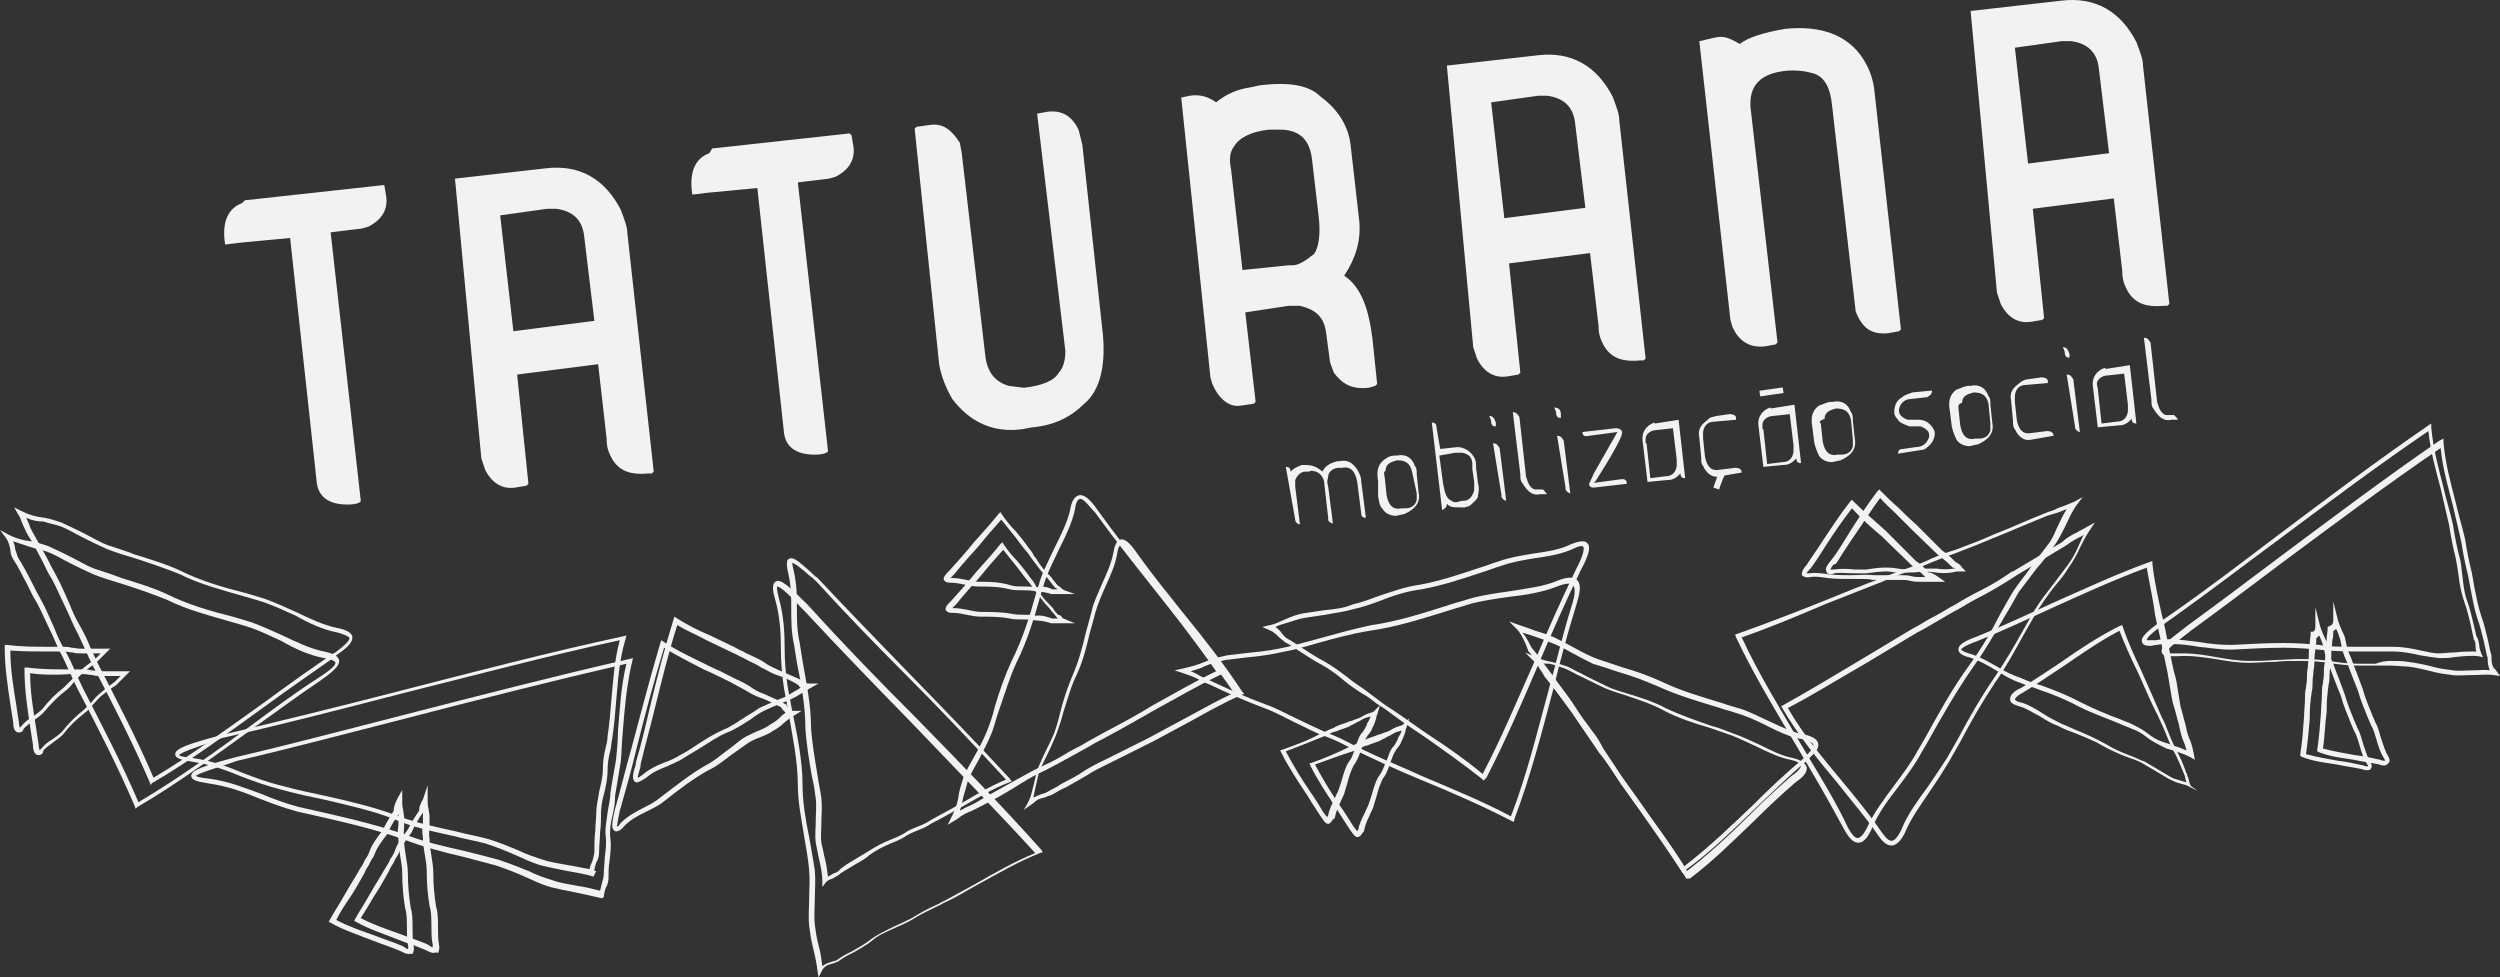 <?xml version="1.0" encoding="UTF-8" standalone="no"?>
<svg
   xmlns:dc="http://purl.org/dc/elements/1.1/"
   xmlns:cc="http://creativecommons.org/ns#"
   xmlns:rdf="http://www.w3.org/1999/02/22-rdf-syntax-ns#"
   xmlns:svg="http://www.w3.org/2000/svg"
   xmlns="http://www.w3.org/2000/svg"
   xmlns:sodipodi="http://sodipodi.sourceforge.net/DTD/sodipodi-0.dtd"
   xmlns:inkscape="http://www.inkscape.org/namespaces/inkscape"
   viewBox="0 0 265.4 103.763"
   version="1.1"
   id="svg32"
   sodipodi:docname="logo_footer1.svg"
   width="265.4"
   height="103.763"
   inkscape:version="0.92.3 (2405546, 2018-03-11)">
  <rect x="0" y="0" width="265.4" height="103.763" fill="#333333" stroke="none"/>
  <defs
     id="defs36" />
  <sodipodi:namedview
     pagecolor="#ffffff"
     bordercolor="#666666"
     borderopacity="1"
     objecttolerance="10"
     gridtolerance="10"
     guidetolerance="10"
     inkscape:pageopacity="0"
     inkscape:pageshadow="2"
     inkscape:window-width="2560"
     inkscape:window-height="1475"
     id="namedview34"
     showgrid="false"
     fit-margin-top="0"
     fit-margin-left="0"
     fit-margin-right="0"
     fit-margin-bottom="0"
     inkscape:zoom="2.2250293"
     inkscape:cx="55.487989"
     inkscape:cy="101.16742"
     inkscape:window-x="0"
     inkscape:window-y="0"
     inkscape:window-maximized="1"
     inkscape:current-layer="svg32" />
  <path
     d="m 233.3,83.963 -0.8,-0.4 c -0.3,-0.2 -0.7,-0.3 -1.1,-0.4 -0.4,-0.1 -0.8,-0.3 -1.2,-0.5 l -2.7,-1.6 c -0.5,-0.3 -1.1,-0.5 -1.7,-0.7 -0.8,-0.3 -1.7,-0.7 -2.6,-1.2 -1,-0.6 -2.1,-1 -3.1,-1.4 -0.5,-0.2 -1.1,-0.4 -1.6,-0.7 -0.6,-0.2 -1.3,-0.6 -1.9,-1 -0.8,-0.4 -1.5,-0.9 -2.3,-1.1 -0.2,-0.1 -0.9,-0.2 -0.9,-0.7 -0.1,-0.5 0.6,-1 1.1,-1.2 1.4,-0.8 2.8,-1.8 4.2,-2.7 2,-1.4 4.1,-2.8 6.3,-3.9 l 0.3,-0.1 0.1,0.3 c 0.5,1.5 1.2,3 1.9,4.5 l 1.2,2.7 c 0.4,0.9 0.7,1.6 1,2.3 0.3,0.5 0.5,1.1 0.7,1.6 0.2,0.5 0.4,1 0.7,1.6 0.5,0.9 0.9,1.8 1.2,2.7 0.1,0.1 0.1,0.3 0.2,0.5 0.1,0.3 0.1,0.6 0.3,0.9 z m -8.3,-17 c -2.1,1.1 -4.1,2.5 -6,3.8 -1.4,0.9 -2.8,1.9 -4.3,2.8 -0.6,0.3 -0.8,0.6 -0.8,0.7 0,0 0.1,0.2 0.6,0.3 0.8,0.2 1.6,0.7 2.4,1.2 0.6,0.4 1.2,0.7 1.8,1 0.5,0.2 1.1,0.5 1.6,0.7 1,0.4 2.1,0.9 3.2,1.5 0.8,0.5 1.7,0.9 2.5,1.2 0.6,0.2 1.1,0.5 1.7,0.7 l 2.7,1.6 c 0.3,0.2 0.7,0.3 1.1,0.4 0.2,0.1 0.4,0.1 0.6,0.2 0,-0.1 -0.1,-0.3 -0.1,-0.4 0,-0.2 -0.1,-0.3 -0.1,-0.4 -0.4,-0.9 -0.7,-1.8 -1.2,-2.6 -0.3,-0.6 -0.5,-1.1 -0.7,-1.6 -0.2,-0.5 -0.4,-1 -0.7,-1.6 -0.3,-0.7 -0.7,-1.4 -1.1,-2.3 l -1.2,-2.7 c -0.8,-1.6 -1.4,-3 -2,-4.5 z m -24.2,22.8 c -0.6,0 -1.1,-0.6 -1.5,-1.2 -1.3,-1.9 -2.8,-3.6 -4.2,-5.4 -2.1,-2.5 -4.2,-5.1 -5.9,-8 l -0.1,-0.2 0.2,-0.1 c 2.7,-1.5 5.5,-3.2 8.2,-4.8 1.8,-1.1 3.7,-2.2 5.5,-3.3 0.8,-0.4 1.5,-0.9 2.3,-1.3 0.8,-0.4 1.5,-0.9 2.3,-1.3 0.8,-0.5 1.7,-1 2.5,-1.4 1.2,-0.6 2.4,-1.3 3.5,-2.1 h 0.1 l 5.2,-3.1 c 0.5,-0.5 1.1,-0.8 1.7,-1.1 0.3,-0.2 0.6,-0.3 0.9,-0.5 l 0.9,-0.5 -0.6,0.9 c -0.4,0.6 -0.7,1.2 -1,1.8 -0.3,0.7 -0.7,1.4 -1.2,2.1 -0.4,0.7 -0.9,1.3 -1.5,2 -0.7,0.9 -1.4,1.9 -2,2.9 l -1.2,2.1 c -1,1.8 -1.9,3.5 -3.1,5.2 -1.4,2.1 -2.6,4.2 -3.7,6.3 l -1.2,2.1 c -0.6,1 -1.3,2.1 -2,3.1 -1,1.5 -2.1,3 -2.7,4.5 -0.4,0.8 -0.9,1.3 -1.4,1.3 z m -11,-14.6 c 1.6,2.8 3.7,5.3 5.7,7.7 1.4,1.7 2.9,3.5 4.2,5.4 0.3,0.4 0.7,1 1.1,1 0.3,0 0.7,-0.4 1.1,-1.3 0.6,-1.5 1.7,-3 2.8,-4.5 0.7,-1 1.4,-2.1 2,-3 l 1.2,-2.1 c 1.1,-2.1 2.3,-4.2 3.8,-6.4 1.1,-1.6 2.1,-3.3 3.1,-5.1 l 1.2,-2.1 c 0.6,-1 1.4,-2 2.1,-2.9 0.5,-0.7 1,-1.3 1.5,-2 0.5,-0.7 0.8,-1.3 1.1,-2 0.2,-0.4 0.3,-0.7 0.5,-1.1 0,0 -0.1,0 -0.1,0.1 -0.6,0.3 -1.2,0.6 -1.7,1 l -5.3,3.2 c -1.2,0.8 -2.4,1.5 -3.5,2.1 -0.8,0.4 -1.7,0.9 -2.5,1.4 -0.8,0.4 -1.6,0.9 -2.3,1.3 -0.7,0.4 -1.5,0.9 -2.3,1.3 -1.8,1.1 -3.7,2.2 -5.5,3.3 -2.8,1.6 -5.5,3.3 -8.2,4.7 z m 63.3,6.1 c -0.1,0 -0.3,0 -0.5,-0.1 -0.9,-0.2 -1.8,-0.3 -2.7,-0.5 -1.2,-0.2 -2.4,-0.3 -3.7,-0.8 l -0.2,-0.1 v -0.2 c 0.2,-1.3 0.3,-2.6 0.4,-4 0,-0.6 0.1,-1.3 0.1,-2 0,-0.3 0,-0.7 0.1,-1 0,-0.3 0.1,-0.6 0.1,-0.9 0,-0.5 0,-0.9 0.1,-1.3 0,-0.4 0.1,-0.9 0.1,-1.3 0,-0.4 0,-0.8 0.1,-1.2 0,-0.4 0.1,-0.8 0.1,-1.1 v -0.2 l 0.2,-0.1 c 0.3,-0.1 0.4,-0.3 0.4,-0.6 v -2 l 0.5,2 c 0.1,0.3 0.2,0.6 0.3,0.8 0.1,0.3 0.3,0.6 0.4,0.9 l 0.1,0.4 c 0.1,0.6 0.3,1.3 0.6,1.9 0.2,0.6 0.4,1.1 0.6,1.6 0.2,0.5 0.4,1.1 0.6,1.6 0.3,1.1 0.7,2 1.1,3 0.1,0.2 0.2,0.5 0.3,0.7 0.3,0.5 0.4,1.1 0.6,1.7 0.2,0.6 0.4,1.2 0.6,1.6 0.2,0.3 0.4,0.7 0.2,0.9 -0.1,0.1 -0.2,0.3 -0.5,0.3 z m -6.5,-1.8 c 1.1,0.3 2.3,0.5 3.4,0.7 0.9,0.1 1.8,0.3 2.7,0.5 0.2,0.1 0.4,0.1 0.5,0.1 0,0 0,-0.1 -0.2,-0.4 -0.3,-0.5 -0.5,-1.1 -0.7,-1.8 -0.2,-0.6 -0.3,-1.1 -0.6,-1.6 -0.1,-0.2 -0.2,-0.5 -0.3,-0.7 -0.4,-1 -0.8,-1.9 -1.1,-3 l -0.6,-1.5 c -0.2,-0.5 -0.4,-1.1 -0.6,-1.6 -0.3,-0.6 -0.5,-1.3 -0.6,-2 l -0.1,-0.4 c -0.1,-0.3 -0.2,-0.6 -0.3,-0.8 0,-0.1 -0.1,-0.1 -0.1,-0.2 -0.1,0.1 -0.2,0.2 -0.3,0.2 0,0.3 0,0.7 -0.1,1 0,0.4 -0.1,0.8 -0.1,1.1 0,0.5 0,0.9 -0.1,1.3 0,0.4 -0.1,0.9 -0.1,1.3 0,0.4 0,0.7 -0.1,1 0,0.3 -0.1,0.6 -0.1,0.9 -0.1,0.7 -0.1,1.4 -0.1,2 -0.2,1.4 -0.2,2.7 -0.4,3.9 z"
     id="path2"
     inkscape:connector-curvature="0"
     style="fill:#f2f2f2" />
  <path
     d="m 258.9,69.863 c -0.8,-0.1 -1.4,-0.2 -2,-0.3 -0.9,-0.2 -1.8,-0.4 -2.9,-0.4 h -4 c -1.6,0 -2.9,-0.1 -3.9,-0.2 -1.1,-0.1 -2.3,-0.2 -3.7,-0.2 -1.7,0 -3.5,0.1 -5.4,0.2 h -0.2 c -1.2,0 -2.3,-0.2 -3.4,-0.3 -1.1,-0.2 -2.1,-0.3 -3.1,-0.3 -0.5,0 -0.9,0 -1.3,0.1 -0.3,0 -0.5,0.1 -0.7,0.1 -0.3,0 -0.8,0 -0.9,-0.4 -0.2,-0.5 0.5,-1.2 3,-2.9 3.9,-2.7 7.8,-5.7 11.5,-8.5 5.2,-3.9 10.5,-7.9 15.9,-11.6 l 0.3,-0.2 v 0.4 c 0.2,2.3 0.8,4.4 1.3,6.4 0.3,1.3 0.7,2.6 1,3.9 0.2,1.3 0.4,2.3 0.7,3.5 0.2,0.6 0.2,1.3 0.3,1.9 0.1,0.9 0.2,1.9 0.5,2.7 0.3,0.8 0.5,1.7 0.7,2.5 0.1,0.4 0.2,0.9 0.3,1.3 0.2,0.2 0.2,0.5 0.3,0.9 0,0.3 0.1,0.6 0.2,0.9 l 0.2,0.4 -0.5,-0.1 c -0.7,-0.1 -1.7,0 -2.6,0.1 -0.4,0.1 -1,0.1 -1.6,0.1 z m -4.9,-1.2 c 1.2,0 2.1,0.2 3,0.4 0.6,0.1 1.2,0.3 1.9,0.3 0.5,0 1.1,-0.1 1.7,-0.1 0.8,-0.1 1.6,-0.1 2.3,-0.1 -0.1,-0.2 -0.1,-0.5 -0.1,-0.7 0,-0.3 -0.1,-0.5 -0.2,-0.6 v -0.1 c -0.1,-0.4 -0.2,-0.9 -0.3,-1.4 -0.2,-0.8 -0.4,-1.7 -0.7,-2.5 -0.3,-0.9 -0.5,-1.8 -0.6,-2.8 -0.1,-0.7 -0.2,-1.3 -0.3,-1.8 -0.3,-1.2 -0.5,-2.2 -0.7,-3.5 l -0.9,-3.9 c -0.5,-1.9 -1.1,-4 -1.3,-6.1 -5.3,3.6 -10.5,7.5 -15.6,11.3 -3.8,2.8 -7.7,5.8 -11.5,8.5 -0.7,0.5 -2.8,1.9 -2.8,2.4 h 1 c 0.5,-0.1 0.9,-0.1 1.4,-0.1 1.1,0 2.2,0.2 3.2,0.3 1.1,0.2 2.2,0.3 3.3,0.3 h 0.2 c 1.9,-0.1 3.7,-0.2 5.4,-0.2 1.4,0 2.7,0.1 3.8,0.2 1.1,0.2 2.2,0.2 3.9,0.2 z"
     id="path4"
     inkscape:connector-curvature="0"
     style="fill:#f2f2f2" />
  <path
     d="m 265.4,71.763 -0.7,-0.1 c -0.6,-0.1 -1.4,0 -2.2,0 -0.8,0 -1.6,0.1 -2.2,0 -0.8,-0.1 -1.5,-0.2 -2.2,-0.4 -0.8,-0.2 -1.6,-0.4 -2.5,-0.5 -0.5,0 -1.1,-0.1 -1.8,-0.1 h -3.2 c -1.2,0 -2,-0.1 -2.8,-0.2 -1.1,-0.2 -2.2,-0.3 -3.7,-0.3 -0.9,0 -1.8,0 -2.6,0.1 -0.9,0 -1.8,0.1 -2.7,0.1 -1.3,0 -2.5,-0.2 -3.6,-0.4 -1.4,-0.2 -2.6,-0.4 -4.1,-0.3 h -0.7 c -0.3,0 -0.8,0 -0.9,-0.4 -0.2,-0.6 0.7,-1.3 2.8,-2.9 3.3,-2.4 6.6,-4.9 9.8,-7.3 5.5,-4.1 11.2,-8.4 16.9,-12.3 l 0.4,-0.2 v 0.4 c 0.2,2.3 0.8,4.4 1.3,6.4 0.3,1.3 0.7,2.6 1,3.9 0.2,1.3 0.4,2.3 0.7,3.5 0.1,0.5 0.2,1.1 0.3,1.7 0.2,1 0.4,2 0.7,2.9 0.3,0.8 0.5,1.7 0.7,2.5 0.1,0.5 0.2,0.9 0.3,1.4 0.1,0.2 0.1,0.4 0.1,0.7 0,0.4 0.1,0.9 0.4,1.1 z m -11.6,-1.6 c 0.7,0 1.3,0 1.8,0.1 0.9,0.1 1.8,0.3 2.6,0.5 0.7,0.2 1.4,0.3 2.2,0.4 0.6,0.1 1.4,0 2.2,0 0.6,0 1.2,-0.1 1.7,0 -0.1,-0.3 -0.2,-0.7 -0.2,-1 0,-0.2 0,-0.4 -0.1,-0.6 -0.1,-0.5 -0.2,-0.9 -0.3,-1.4 -0.2,-0.8 -0.4,-1.7 -0.7,-2.5 -0.3,-0.9 -0.5,-2 -0.7,-3 -0.1,-0.6 -0.2,-1.1 -0.3,-1.6 -0.3,-1.2 -0.5,-2.2 -0.7,-3.5 l -0.9,-3.9 c -0.5,-1.9 -1.1,-4 -1.3,-6.1 -5.6,3.8 -11.2,8 -16.6,12 -3.2,2.4 -6.5,4.9 -9.8,7.3 -1,0.8 -2.7,2 -2.7,2.4 0,0 0.1,0.1 0.4,0.1 h 1.4 c 1.2,0 2.4,0.2 3.5,0.4 1.1,0.2 2.3,0.4 3.5,0.4 0.9,0 1.8,0 2.7,-0.1 0.9,0 1.8,-0.1 2.6,-0.1 1.5,0 2.8,0.1 3.8,0.3 0.7,0.1 1.5,0.2 2.7,0.2 h 1.6 c 0.5,-0.2 1,-0.3 1.6,-0.3 z"
     id="path6"
     inkscape:connector-curvature="0"
     style="fill:#f2f2f2" />
  <path
     d="m 251.3,81.763 c -0.1,0 -0.3,0 -0.5,-0.1 -0.9,-0.2 -1.8,-0.3 -2.7,-0.5 -1.2,-0.2 -2.4,-0.3 -3.7,-0.8 l -0.2,-0.1 v -0.2 c 0.2,-1.3 0.3,-2.6 0.4,-4 0,-0.6 0.1,-1.3 0.1,-2 0,-0.3 0,-0.7 0.1,-1 0,-0.3 0.1,-0.6 0.1,-0.9 0,-0.5 0,-0.9 0.1,-1.3 0,-0.4 0.1,-0.9 0.1,-1.3 0,-0.4 0,-0.8 0.1,-1.2 0,-0.4 0.1,-0.8 0.1,-1.1 v -0.2 h 0.2 c 0.3,0 0.3,-0.5 0.3,-0.6 v -2 l 0.5,2 c 0.1,0.3 0.2,0.6 0.3,0.8 0.1,0.3 0.3,0.6 0.4,0.9 l 0.1,0.4 c 0.1,0.6 0.3,1.3 0.6,1.9 0.2,0.6 0.4,1.1 0.6,1.6 0.2,0.5 0.4,1.1 0.6,1.6 0.3,1.1 0.7,2 1.1,3 0.1,0.2 0.2,0.5 0.3,0.7 0.3,0.5 0.4,1.1 0.6,1.7 0.2,0.6 0.4,1.2 0.6,1.6 0.2,0.3 0.4,0.7 0.2,0.9 0,0.1 -0.1,0.2 -0.4,0.2 z m -6.5,-1.7 c 1.1,0.3 2.3,0.5 3.4,0.7 0.9,0.1 1.8,0.3 2.7,0.5 0.2,0.1 0.4,0.1 0.5,0.1 0,0 0,-0.1 -0.2,-0.4 -0.3,-0.5 -0.5,-1.1 -0.7,-1.8 -0.2,-0.6 -0.3,-1.1 -0.6,-1.6 -0.1,-0.2 -0.2,-0.5 -0.3,-0.7 -0.4,-1 -0.8,-1.9 -1.1,-3 l -0.6,-1.5 c -0.2,-0.5 -0.4,-1.1 -0.6,-1.6 -0.3,-0.6 -0.5,-1.3 -0.6,-2 l -0.1,-0.3 c -0.1,-0.3 -0.2,-0.6 -0.3,-0.8 0,-0.1 -0.1,-0.1 -0.1,-0.2 l -0.3,0.3 c 0,0.3 0,0.6 -0.1,1 0,0.4 -0.1,0.8 -0.1,1.1 0,0.5 0,0.9 -0.1,1.3 0,0.4 -0.1,0.9 -0.1,1.3 0,0.4 0,0.7 -0.1,1 0,0.3 -0.1,0.6 -0.1,0.9 -0.1,0.7 -0.1,1.4 -0.1,2 -0.1,1.1 -0.2,2.4 -0.4,3.7 z m -87.3,2.8 -0.2,-0.2 c -1.9,-1.5 -4,-3 -6,-4.4 -1.2,-0.8 -2.4,-1.6 -3.6,-2.5 -0.5,-0.4 -1.1,-0.8 -1.6,-1.1 -0.5,-0.4 -1,-0.8 -1.6,-1.1 -0.6,-0.4 -1.2,-0.8 -1.8,-1.3 -0.7,-0.6 -1.5,-1.2 -2.4,-1.7 -0.8,-0.4 -1.5,-0.9 -2.3,-1.4 -0.5,-0.3 -1,-0.7 -1.6,-1 -0.2,-0.2 -0.4,-0.3 -0.6,-0.5 -0.3,-0.3 -0.6,-0.6 -1.1,-0.8 l -0.7,-0.3 0.8,-0.2 c 0.6,-0.1 1.1,-0.4 1.6,-0.6 0.7,-0.3 1.4,-0.6 2.3,-0.7 0.6,-0.1 1.3,-0.2 2,-0.3 1,-0.1 2,-0.2 2.9,-0.6 0.9,-0.2 1.7,-0.5 2.5,-0.8 1.5,-0.5 3.1,-1.1 4.7,-1.3 2.1,-0.4 4.2,-1.1 6.3,-1.8 0.7,-0.2 1.4,-0.5 2.1,-0.7 1.1,-0.4 2.4,-0.6 3.6,-0.8 1.4,-0.2 2.8,-0.4 4,-1 0.5,-0.2 0.9,-0.3 1.2,-0.3 0.4,0 0.5,0.2 0.6,0.3 0.3,0.5 -0.1,1.5 -0.8,2.8 -1.6,3.3 -3.1,6.7 -4.5,10 -1.7,4 -3.5,8.1 -5.5,12 z m -22.1,-16.3 c 0.3,0.2 0.5,0.4 0.7,0.7 0.2,0.2 0.3,0.4 0.5,0.5 0.6,0.3 1.1,0.7 1.6,1 0.8,0.5 1.5,1 2.3,1.4 0.9,0.5 1.7,1.1 2.5,1.7 0.6,0.5 1.2,0.9 1.8,1.3 0.5,0.4 1.1,0.8 1.6,1.2 0.5,0.4 1.1,0.8 1.6,1.1 1.2,0.8 2.4,1.7 3.6,2.5 2,1.3 4,2.7 5.8,4.2 2,-3.8 3.7,-7.9 5.4,-11.7 1.4,-3.3 2.9,-6.7 4.5,-10 0.7,-1.3 0.9,-2.1 0.8,-2.4 0,0 -0.1,-0.3 -1.1,0.2 -1.3,0.6 -2.7,0.8 -4.1,1 -1.2,0.2 -2.4,0.4 -3.5,0.8 -0.7,0.2 -1.4,0.5 -2.1,0.7 -2.1,0.7 -4.2,1.4 -6.4,1.8 -1.6,0.2 -3.1,0.7 -4.6,1.3 -0.8,0.3 -1.7,0.6 -2.6,0.8 -1,0.3 -2,0.4 -3,0.6 -0.7,0.1 -1.3,0.2 -2,0.3 -0.8,0.1 -1.5,0.4 -2.2,0.6 -0.4,0.1 -0.7,0.2 -1.1,0.4 z M 46,101.163 c -0.2,0 -0.4,-0.1 -0.8,-0.3 -0.9,-0.4 -1.9,-0.7 -2.9,-1.1 -1.5,-0.6 -3.1,-1.1 -4.5,-1.9 l -0.2,-0.1 0.1,-0.2 c 0.5,-0.9 1.1,-1.8 1.6,-2.7 0.5,-0.9 1.1,-1.8 1.6,-2.7 0.2,-0.3 0.4,-0.6 0.5,-0.9 0.2,-0.3 0.4,-0.6 0.5,-0.9 0.3,-0.9 0.9,-1.6 1.4,-2.3 0.3,-0.6 0.7,-1.3 1.2,-2 0,-0.4 0.1,-0.6 0.2,-0.8 0,-0.1 0.1,-0.2 0.2,-0.4 l 0.5,-1.5 v 1.5 c 0,0.4 0,0.7 0.1,1 0,0.3 0.1,0.5 0.1,0.8 v 0.9 c 0,0.5 -0.1,1 0,1.5 0,0.6 0.1,1.2 0.2,1.8 0.1,0.6 0.2,1.2 0.2,1.8 0,1.3 0.1,2.3 0.3,3.6 l 0.1,0.4 c 0.1,0.6 0.1,1.3 0.1,1.9 0,0.6 0,1.1 0.1,1.7 0.1,0.4 0,0.7 -0.1,0.9 -0.2,-0.1 -0.4,0 -0.5,0 z m -7.7,-3.7 c 1.3,0.7 2.8,1.2 4.2,1.7 1,0.4 2,0.7 2.9,1.1 0.4,0.3 0.5,0.3 0.5,0.3 0,0 0.1,-0.1 0,-0.5 -0.1,-0.5 -0.1,-1.1 -0.1,-1.7 0,-0.6 0,-1.2 -0.1,-1.8 l -0.1,-0.4 c -0.2,-1.2 -0.3,-2.4 -0.3,-3.7 0,-0.6 -0.1,-1.1 -0.2,-1.7 -0.1,-0.6 -0.2,-1.2 -0.2,-1.8 -0.1,-0.6 -0.1,-1.1 0,-1.6 v -1.2 0.1 c -0.5,0.7 -0.9,1.4 -1.2,2.1 -0.5,0.7 -1.1,1.4 -1.4,2.3 -0.2,0.3 -0.4,0.6 -0.5,0.9 -0.2,0.3 -0.4,0.6 -0.5,0.9 -0.5,0.9 -1,1.8 -1.6,2.7 -0.4,0.7 -0.9,1.5 -1.4,2.3 z m 70.4,-11.5 0.5,-0.9 c 0.3,-0.6 0.4,-1.3 0.6,-2 0.1,-0.4 0.2,-0.9 0.3,-1.3 0.3,-0.7 0.6,-1.4 0.9,-2 0.3,-0.6 0.6,-1.2 0.9,-1.9 0.3,-0.8 0.5,-1.6 0.7,-2.4 0.3,-1.2 0.7,-2.4 1.2,-3.6 0.7,-1.6 1.1,-3.1 1.5,-4.8 0.2,-0.7 0.4,-1.5 0.6,-2.2 0.2,-1 0.7,-1.9 1.1,-2.9 0.5,-1.1 1,-2.2 1.2,-3.3 0.1,-0.6 0.3,-1.4 0.9,-1.4 0.5,0 1.1,0.7 1.7,1.6 1.5,2.1 3.2,4.2 4.8,6.2 2.2,2.7 4.4,5.5 6.3,8.4 l 0.2,0.2 -0.3,0.1 c -1.8,0.8 -3.6,1.8 -5.4,2.8 l -3.9,2.1 -3.2,1.6 -1.2,0.6 c -1,0.5 -1.9,0.9 -2.8,1.5 l -2.1,1.2 c -0.5,0.2 -1,0.5 -1.5,0.8 -0.3,0.1 -0.6,0.2 -0.8,0.3 -0.5,0.1 -0.8,0.2 -1.2,0.6 z m 10.3,-28.1 c -0.1,0 -0.3,0.2 -0.4,0.9 -0.2,1.2 -0.7,2.3 -1.2,3.4 -0.4,0.9 -0.8,1.8 -1.1,2.8 -0.2,0.8 -0.4,1.5 -0.6,2.2 -0.4,1.7 -0.8,3.3 -1.6,4.9 -0.5,1.1 -0.8,2.3 -1.2,3.5 -0.2,0.8 -0.5,1.7 -0.8,2.5 -0.3,0.7 -0.6,1.4 -0.9,2 -0.3,0.6 -0.6,1.2 -0.9,1.9 -0.1,0.4 -0.2,0.9 -0.3,1.3 -0.1,0.5 -0.2,0.9 -0.3,1.4 0.2,-0.1 0.5,-0.2 0.7,-0.3 0.2,-0.1 0.5,-0.1 0.8,-0.3 0.5,-0.3 1,-0.5 1.4,-0.8 0.7,-0.4 1.4,-0.7 2,-1.1 0.9,-0.6 1.8,-1.1 2.9,-1.6 l 1.2,-0.6 3.2,-1.6 3.9,-2.1 c 1.7,-0.9 3.4,-1.9 5.2,-2.7 -1.9,-2.8 -4,-5.5 -6.1,-8.1 -1.6,-2 -3.3,-4.1 -4.8,-6.3 -0.2,-0.5 -0.8,-1.3 -1.1,-1.3 z"
     id="path8"
     inkscape:connector-curvature="0"
     style="fill:#f2f2f2" />
  <path
     d="m 141,87.463 c -0.3,0 -0.5,-0.4 -0.8,-0.8 -0.5,-0.8 -1,-1.5 -1.4,-2.2 -1,-1.5 -2,-3 -2.8,-4.6 l -0.1,-0.2 0.3,-0.1 c 1.4,-0.5 2.8,-1 4,-1.7 0.3,-0.1 0.5,-0.2 0.7,-0.3 0.2,-0.1 0.4,-0.2 0.7,-0.3 0.3,-0.2 0.6,-0.3 0.9,-0.4 0.3,-0.1 0.6,-0.2 0.8,-0.3 h 0.1 c 0.2,-0.1 0.5,-0.2 0.8,-0.3 0.3,-0.1 0.5,-0.3 0.8,-0.4 0.1,-0.1 0.3,-0.1 0.5,-0.2 0.1,0 0.3,-0.1 0.3,-0.1 l 0.7,-0.7 -0.3,1 c -0.1,0.2 -0.1,0.3 -0.1,0.4 -0.1,0.3 -0.2,0.6 -0.4,1 -0.1,0.3 -0.3,0.6 -0.5,0.8 -0.2,0.3 -0.3,0.5 -0.4,0.7 -0.1,0.3 -0.2,0.5 -0.3,0.8 -0.2,0.6 -0.4,1.2 -0.8,1.7 -0.3,0.6 -0.5,1.2 -0.7,2 -0.1,0.3 -0.2,0.6 -0.3,1 -0.1,0.3 -0.3,0.6 -0.4,0.9 -0.3,0.6 -0.5,1.1 -0.6,1.7 -0.3,0.1 -0.4,0.6 -0.7,0.6 z m -4.5,-7.7 c 0.8,1.5 1.7,3 2.6,4.3 0.5,0.7 1,1.5 1.4,2.2 0.1,0.1 0.3,0.4 0.4,0.5 0,0 0,-0.1 0.1,-0.2 0.1,-0.6 0.4,-1.2 0.7,-1.8 0.1,-0.3 0.3,-0.6 0.4,-0.9 l 0.3,-0.9 c 0.2,-0.7 0.4,-1.5 0.8,-2.1 0.4,-0.5 0.5,-1 0.7,-1.6 0.1,-0.3 0.2,-0.5 0.3,-0.8 0.1,-0.3 0.3,-0.6 0.5,-0.8 0.2,-0.3 0.3,-0.5 0.4,-0.7 v -0.1 c 0.2,-0.3 0.3,-0.5 0.4,-0.8 -0.1,0 -0.3,0.1 -0.4,0.1 -0.3,0.1 -0.5,0.2 -0.8,0.4 -0.3,0.1 -0.5,0.3 -0.8,0.4 -0.3,0.2 -0.6,0.3 -0.9,0.4 -0.3,0.1 -0.6,0.2 -0.8,0.3 h -0.1 c -0.3,0.1 -0.5,0.2 -0.7,0.3 -0.2,0.1 -0.4,0.2 -0.7,0.3 -1.2,0.5 -2.5,1 -3.8,1.5 z m -49.2,14.4 v -0.6 c 0,-0.9 -0.2,-1.7 -0.4,-2.6 l -0.3,-1.5 c -0.1,-0.8 0,-1.6 0,-2.3 0,-0.8 0.1,-1.6 0,-2.4 -0.1,-0.8 -0.2,-1.5 -0.4,-2.3 -0.3,-1.7 -0.6,-3.5 -0.7,-5.2 0,-2.2 -0.4,-4.5 -0.9,-6.9 -0.1,-0.6 -0.2,-1.2 -0.3,-1.9 -0.3,-1.3 -0.3,-2.6 -0.3,-3.8 0,-1.2 0,-2.4 -0.3,-3.7 -0.2,-0.8 -0.2,-1.2 -0.1,-1.5 0.1,-0.1 0.2,-0.2 0.4,-0.2 0.4,0 1,0.5 2.1,1.5 0.2,0.2 0.4,0.4 0.7,0.6 3.1,3.3 6.2,6.5 9.3,9.7 3.7,3.8 7.5,7.7 11.1,11.6 l 0.2,0.3 -0.3,0.1 c -1.8,0.7 -3.4,1.7 -5,2.6 -1.1,0.6 -2.1,1.2 -3.3,1.8 -0.4,0.3 -0.9,0.5 -1.4,0.7 -0.5,0.2 -1,0.4 -1.4,0.7 -0.5,0.3 -1,0.5 -1.5,0.7 -0.7,0.3 -1.5,0.7 -2.2,1.2 -0.4,0.4 -1,0.7 -1.5,1 l -1.5,0.9 c -0.3,0.3 -0.6,0.4 -0.9,0.6 -0.3,0.1 -0.6,0.2 -0.8,0.5 z m -3.2,-34.4 c 0,0 0,0.2 0.2,1 0.3,1.4 0.3,2.6 0.3,3.8 0,1.2 0,2.4 0.3,3.7 0.1,0.6 0.2,1.2 0.3,1.9 0.4,2.3 0.9,4.7 0.9,7 0.1,1.7 0.4,3.4 0.7,5.2 0.1,0.8 0.3,1.6 0.4,2.4 0.1,0.9 0,1.7 0,2.5 0,0.8 -0.1,1.5 0,2.2 0.1,0.4 0.2,0.9 0.3,1.4 0.2,0.7 0.3,1.4 0.4,2.2 0.2,-0.1 0.4,-0.2 0.5,-0.3 0.3,-0.1 0.6,-0.2 0.8,-0.5 0.5,-0.4 1,-0.7 1.5,-1 l 1.5,-0.9 c 0.8,-0.5 1.5,-0.9 2.3,-1.2 0.5,-0.2 1,-0.4 1.5,-0.7 0.4,-0.3 0.9,-0.5 1.4,-0.7 0.5,-0.2 1,-0.4 1.4,-0.7 l 3.3,-1.8 c 1.5,-0.9 3,-1.8 4.7,-2.5 -3.5,-3.8 -7.2,-7.7 -10.8,-11.3 -3.1,-3.1 -6.3,-6.4 -9.3,-9.7 -0.2,-0.2 -0.4,-0.4 -0.7,-0.6 -0.8,-0.7 -1.6,-1.4 -1.9,-1.4 z"
     id="path10"
     inkscape:connector-curvature="0"
     style="fill:#f2f2f2" />
  <path
     d="m 67.6,83.063 c -0.1,0 -0.3,-0.1 -0.3,-0.2 -0.2,-0.3 -0.1,-0.8 0.2,-1.7 v -0.2 c 0.6,-2 1.1,-4.2 1.6,-6.3 0.7,-2.9 1.5,-6 2.4,-8.9 l 0.1,-0.3 0.3,0.2 c 1.1,0.7 2.3,1.3 3.5,1.8 0.8,0.4 1.7,0.8 2.5,1.2 0.4,0.2 0.7,0.4 1,0.5 0.3,0.2 0.6,0.3 1,0.5 0.4,0.2 0.9,0.4 1.3,0.7 0.4,0.3 0.9,0.5 1.3,0.7 0.9,0.4 1.6,0.7 2.3,1 0.2,0.1 0.3,0.2 0.4,0.2 0.2,0.1 0.4,0.3 0.6,0.3 h 1.1 l -0.9,0.5 c -0.3,0.2 -0.7,0.4 -1,0.6 -0.3,0.2 -0.7,0.4 -1.1,0.6 -0.9,0.4 -1.8,0.7 -2.8,1.2 -0.4,0.2 -0.9,0.5 -1.4,0.9 -0.8,0.5 -1.7,1.1 -2.5,1.4 -1,0.4 -1.8,1 -2.8,1.6 -0.6,0.4 -1.2,0.7 -1.8,1.1 -0.6,0.4 -1.2,0.6 -1.8,0.9 -0.8,0.3 -1.5,0.6 -2.2,1.2 -0.6,0.4 -0.9,0.5 -1,0.5 z m 4.3,-16.7 c -0.9,2.8 -1.6,5.7 -2.3,8.5 -0.5,2.1 -1.1,4.2 -1.6,6.3 v 0.2 c -0.1,0.4 -0.3,1 -0.3,1.2 0.1,0 0.2,-0.1 0.5,-0.3 0.7,-0.6 1.5,-1 2.3,-1.3 0.6,-0.2 1.2,-0.5 1.7,-0.8 0.6,-0.3 1.2,-0.7 1.8,-1.1 0.9,-0.6 1.9,-1.2 2.8,-1.6 0.8,-0.3 1.6,-0.9 2.4,-1.4 0.5,-0.3 1,-0.6 1.4,-0.9 1.1,-0.5 2,-0.9 2.8,-1.2 0.3,-0.2 0.7,-0.4 1,-0.6 0.2,-0.1 0.4,-0.2 0.6,-0.4 -0.1,0 -0.2,-0.1 -0.2,-0.2 -0.1,-0.1 -0.2,-0.1 -0.3,-0.2 -0.7,-0.4 -1.4,-0.7 -2.3,-1 -0.5,-0.2 -0.9,-0.5 -1.4,-0.7 -0.4,-0.3 -0.9,-0.5 -1.3,-0.7 -0.4,-0.2 -0.7,-0.4 -1,-0.5 -0.3,-0.2 -0.6,-0.3 -1,-0.5 -0.8,-0.4 -1.7,-0.8 -2.5,-1.2 -0.9,-0.5 -2.1,-1 -3.1,-1.6 z m 106.7,26.3 -0.1,-0.2 c -1.3,-2.1 -2.8,-4.2 -4.3,-6.3 -1.1,-1.5 -2.2,-3.1 -3.2,-4.6 l -1.2,-1.8 -1.2,-1.8 c -0.6,-0.8 -1.2,-1.6 -1.7,-2.4 -0.5,-0.8 -1,-1.6 -1.7,-2.4 -0.4,-0.5 -0.8,-1 -1.1,-1.6 -0.6,-0.9 -1.2,-1.7 -1.9,-2.5 v -0.1 c -0.3,-0.8 -0.7,-1.7 -1.2,-2.2 l -0.8,-0.8 1.1,0.4 c 0.6,0.2 1.2,0.4 1.7,0.6 0.7,0.2 1.3,0.4 2,0.7 0.8,0.4 1.6,0.8 2.3,1.2 0.7,0.4 1.5,0.8 2.3,1.1 l 2.7,0.9 c 1.4,0.4 2.8,0.9 4.1,1.5 2.1,1 4.2,1.6 6.5,2.3 0.5,0.2 1,0.3 1.6,0.5 1.1,0.3 2.2,0.9 3.3,1.4 1.3,0.6 2.5,1.2 3.7,1.4 0.9,0.2 1.4,0.5 1.5,0.9 0.2,0.6 -0.4,1.1 -1.1,1.8 l -0.2,0.2 c -1.9,1.6 -3.6,3.3 -5.3,4.9 -2.4,2.3 -4.8,4.7 -7.6,6.7 z m -16,-23.9 c 0.7,0.8 1.2,1.6 1.9,2.5 0.4,0.5 0.7,1 1.1,1.5 0.6,0.8 1.2,1.6 1.7,2.4 0.5,0.8 1.1,1.6 1.7,2.4 0.5,0.6 0.9,1.3 1.2,1.9 l 1.2,1.8 c 1,1.6 2.2,3.1 3.2,4.6 1.4,2 2.9,4 4.2,6.1 2.6,-2 5,-4.3 7.3,-6.5 1.7,-1.7 3.5,-3.4 5.3,-4.9 l 0.2,-0.2 c 0.5,-0.5 1,-1 0.9,-1.3 0,-0.1 -0.2,-0.4 -1.2,-0.6 -1.3,-0.2 -2.5,-0.8 -3.9,-1.5 -1,-0.5 -2.1,-1 -3.2,-1.3 -0.5,-0.2 -1.1,-0.3 -1.6,-0.5 -2.3,-0.7 -4.4,-1.3 -6.6,-2.3 -1.4,-0.6 -2.7,-1.1 -4.1,-1.5 -0.9,-0.3 -1.8,-0.6 -2.8,-0.9 -0.8,-0.4 -1.6,-0.8 -2.3,-1.2 -0.7,-0.4 -1.5,-0.8 -2.3,-1.1 -0.7,-0.3 -1.3,-0.5 -1.9,-0.7 -0.3,-0.1 -0.6,-0.2 -1,-0.3 0.5,0.5 0.7,1.1 1,1.6 z m 31.8,-7.8 c -0.3,0 -0.5,-0.1 -0.5,-0.3 -0.2,-0.3 0.1,-0.7 0.5,-1.2 0.8,-1 1.4,-2.1 2.1,-3.2 0.9,-1.4 1.8,-2.8 2.8,-4.1 l 0.2,-0.2 0.2,0.2 c 0.6,0.6 1.2,1.2 1.8,1.7 0.6,0.6 1.2,1.2 1.9,1.8 l 2.8,2.8 c 0.5,0.3 1,0.8 1.4,1.2 0.4,0.2 0.6,0.4 0.7,0.6 l 0.4,0.4 h -0.6 c -0.2,0 -0.5,0 -0.8,0.1 -0.6,0.1 -1.3,0.1 -1.9,0 -0.7,-0.1 -1.4,-0.1 -2.1,0 -0.8,0 -1.5,0.1 -2,0 -0.3,0 -0.6,-0.1 -1,-0.1 -0.7,0 -1.4,0.1 -2.2,0.2 h -1.3 c -0.7,0 -1.5,-0.1 -2.1,0 -0.1,0.1 -0.2,0.1 -0.3,0.1 z m -0.1,-0.5 h 0.4 c 0.6,-0.1 1.4,-0.1 2.2,0 h 1.2 c 1.2,-0.2 2.3,-0.3 3.4,-0.1 0.5,0.1 1.2,0.1 1.9,0 h 2.2 c 0.6,0.1 1.2,0.1 1.8,0 h 0.2 c -0.1,0 -0.1,-0.1 -0.2,-0.1 h -0.1 c -0.3,-0.3 -0.9,-0.9 -1.4,-1.2 l -2.9,-2.8 -1.8,-1.8 c -0.5,-0.5 -1.1,-1 -1.6,-1.6 -0.9,1.2 -1.7,2.5 -2.6,3.8 -0.7,1 -1.4,2.1 -2.1,3.2 -0.3,0 -0.5,0.4 -0.6,0.6 z m -80.2,2.6 h -2.5 c -0.6,-0.2 -1.3,-0.3 -1.7,-0.3 -0.9,-0.2 -1.8,0 -2.7,-0.2 -1.2,-0.3 -2.2,-0.3 -3.3,-0.3 -0.5,0 -1,-0.1 -1.5,-0.2 -0.5,-0.1 -0.9,-0.2 -1.4,-0.2 -0.3,0 -0.6,0 -0.8,-0.3 -0.1,-0.3 0.2,-0.6 0.6,-1 0.9,-1 1.8,-2 2.6,-3 0.9,-1 1.8,-2 2.6,-3 l 0.2,-0.2 0.2,0.3 c 0.4,0.6 0.9,1.2 1.4,1.7 0.5,0.6 1,1.2 1.4,1.8 0.2,0.2 0.4,0.5 0.6,0.9 0.1,0.1 0.2,0.2 0.3,0.4 0.3,0.5 0.7,1 1.2,1.5 0.2,0.2 0.4,0.4 0.5,0.6 0.2,0.2 0.3,0.4 0.5,0.6 0.2,0.1 0.3,0.2 0.4,0.3 0.1,0.1 0.1,0.1 0.3,0.2 z m -2.4,-0.5 h 0.6 c 0,0 -0.1,0 -0.1,-0.1 h -0.1 c -0.2,-0.2 -0.4,-0.4 -0.5,-0.6 -0.2,-0.2 -0.3,-0.4 -0.5,-0.6 -0.5,-0.5 -0.9,-1.1 -1.3,-1.6 -0.1,-0.1 -0.2,-0.3 -0.3,-0.4 -0.2,-0.3 -0.4,-0.6 -0.6,-0.8 -0.5,-0.6 -0.9,-1.2 -1.4,-1.8 l -1.2,-1.5 c -0.8,0.9 -1.6,1.8 -2.4,2.8 -0.9,1 -1.8,2 -2.6,3 l -0.4,0.4 h 0.2 c 0.5,0 1,0.1 1.5,0.2 0.5,0.1 0.9,0.2 1.4,0.2 1.1,0 2.1,0 3.4,0.4 0.8,0.2 1.7,0 2.6,0.2 0.6,-0.2 1.4,0 1.7,0.2 z"
     id="path12"
     inkscape:connector-curvature="0"
     style="fill:#f2f2f2" />
  <path
     d="m 86.9,103.763 -0.1,-0.6 c -0.1,-0.9 -0.3,-1.8 -0.5,-2.6 -0.2,-0.8 -0.3,-1.5 -0.4,-2.3 -0.1,-1 0,-1.9 0,-2.9 0,-0.9 0.1,-1.9 0,-3 -0.1,-1.1 -0.3,-2.3 -0.5,-3.4 -0.3,-1.9 -0.7,-3.8 -0.7,-5.6 0,-2.6 -0.6,-5.4 -1.1,-8.3 -0.1,-0.7 -0.3,-1.5 -0.4,-2.2 -0.2,-1.4 -0.3,-2.7 -0.3,-4 0,-1.7 -0.1,-3.4 -0.6,-5.2 -0.3,-1 -0.3,-1.5 -0.1,-1.8 0.1,-0.1 0.2,-0.2 0.4,-0.2 0.5,0 1.4,0.8 2.9,2.3 l 0.4,0.4 c 3.7,4.1 7.6,8.1 11.4,11.9 4.4,4.5 9,9.2 13.2,13.9 l 0.2,0.3 -0.3,0.1 c -2.3,0.9 -4.5,2.2 -6.7,3.4 -1.1,0.6 -2.2,1.3 -3.3,1.8 -0.3,0.1 -0.5,0.3 -0.8,0.4 -0.8,0.4 -1.7,0.8 -2.5,1.3 -0.6,0.4 -1.3,0.7 -2,1 -0.8,0.4 -1.7,0.7 -2.4,1.3 -0.6,0.5 -1.3,0.9 -2,1.3 -0.6,0.3 -1.2,0.6 -1.7,1 -0.2,0.1 -0.3,0.1 -0.5,0.2 -0.4,0.1 -0.9,0.2 -1.2,0.7 z M 82.5,62.263 c 0,0 -0.1,0.2 0.2,1.3 0.5,1.8 0.6,3.6 0.6,5.3 0,1.3 0.1,2.6 0.3,3.9 0.1,0.7 0.3,1.5 0.4,2.2 0.6,2.9 1.2,5.7 1.2,8.4 0,1.7 0.3,3.6 0.7,5.5 0.2,1.1 0.4,2.3 0.6,3.5 0.1,1.1 0,2.1 0,3 0,0.9 -0.1,1.8 0,2.8 0.1,0.7 0.2,1.5 0.4,2.2 0.2,0.7 0.3,1.4 0.4,2.2 0.4,-0.3 0.8,-0.4 1.1,-0.5 0.1,0 0.3,-0.1 0.4,-0.1 0.5,-0.4 1.1,-0.7 1.7,-1 0.7,-0.4 1.4,-0.8 1.9,-1.2 0.8,-0.6 1.7,-1 2.5,-1.4 0.7,-0.3 1.3,-0.6 1.9,-0.9 0.8,-0.5 1.7,-1 2.6,-1.4 0.3,-0.1 0.5,-0.3 0.8,-0.4 l 3.3,-1.8 c 2.1,-1.2 4.2,-2.4 6.4,-3.3 -4.2,-4.6 -8.7,-9.2 -13,-13.7 -3.8,-3.9 -7.7,-7.9 -11.4,-11.9 l -0.4,-0.4 c -1,-1.1 -2.2,-2.3 -2.6,-2.3 z"
     id="path14"
     inkscape:connector-curvature="0"
     style="fill:#f2f2f2" />
  <path
     d="m 65.4,88.263 c -0.1,0 -0.2,-0.1 -0.3,-0.2 -0.2,-0.3 -0.1,-1 0.2,-2.2 0.6,-2.1 1.1,-4.2 1.7,-6.3 1,-3.7 2,-7.6 3.1,-11.3 l 0.1,-0.3 0.3,0.2 c 1.5,1 3.1,1.7 4.7,2.5 0.4,0.2 0.8,0.4 1.3,0.6 0.4,0.2 0.7,0.4 1,0.5 0.3,0.2 0.6,0.3 1,0.5 0.4,0.2 0.8,0.4 1.1,0.6 0.4,0.3 0.9,0.6 1.5,0.8 0.9,0.4 1.6,0.7 2.3,1.1 h 0.1 v 0.1 c 0.2,0.4 0.3,0.6 0.7,0.6 h 0.9 l -0.8,0.5 c -0.4,0.2 -0.7,0.5 -1.1,0.8 -0.3,0.3 -0.7,0.6 -1.1,0.8 -0.4,0.3 -0.9,0.5 -1.4,0.7 -0.5,0.2 -1,0.4 -1.4,0.7 -0.6,0.4 -1.1,0.8 -1.7,1.2 -0.8,0.6 -1.5,1.2 -2.4,1.6 -1.6,0.9 -3.2,2.1 -4.7,3.3 -0.6,0.5 -1.3,0.8 -1.9,1.1 -0.8,0.4 -1.6,0.8 -2.3,1.5 -0.4,0.5 -0.7,0.6 -0.9,0.6 z m 5.1,-19.5 c -1.1,3.6 -2.1,7.4 -3,11 -0.5,2.1 -1.1,4.2 -1.7,6.3 -0.1,0.5 -0.3,1.4 -0.3,1.7 0.1,0 0.2,-0.1 0.4,-0.4 0.7,-0.7 1.6,-1.2 2.4,-1.6 0.6,-0.3 1.2,-0.6 1.8,-1.1 1.6,-1.2 3.2,-2.5 4.8,-3.4 0.8,-0.4 1.5,-1 2.3,-1.6 0.6,-0.4 1.1,-0.9 1.7,-1.3 0.5,-0.3 1,-0.5 1.4,-0.7 0.5,-0.2 1,-0.4 1.4,-0.7 0.3,-0.2 0.7,-0.4 1,-0.7 0.2,-0.2 0.4,-0.4 0.7,-0.6 -0.2,-0.2 -0.4,-0.4 -0.5,-0.6 -0.7,-0.3 -1.3,-0.7 -2.2,-1 -0.6,-0.2 -1.1,-0.5 -1.6,-0.8 -0.4,-0.2 -0.7,-0.4 -1.1,-0.6 -0.4,-0.2 -0.7,-0.4 -1,-0.5 -0.3,-0.2 -0.6,-0.3 -1,-0.5 -0.4,-0.2 -0.8,-0.4 -1.3,-0.6 -1.3,-0.7 -2.8,-1.4 -4.2,-2.3 z m 108.5,24.5 -0.1,-0.2 c -1.9,-2.9 -4,-5.9 -6,-8.7 l -0.8,-1.1 -0.6,-0.9 c -0.5,-0.8 -1.1,-1.7 -1.7,-2.4 -0.5,-0.7 -1,-1.5 -1.5,-2.2 -0.5,-0.7 -1,-1.5 -1.5,-2.2 -0.9,-1.2 -1.8,-2.5 -2.8,-3.7 -0.1,-0.2 -0.2,-0.3 -0.3,-0.5 -0.3,-0.4 -0.5,-0.9 -0.9,-1.2 l -0.9,-0.9 1.2,0.5 c 0.6,0.3 1.1,0.4 1.6,0.5 0.5,0.1 1.1,0.3 1.7,0.5 0.5,0.2 0.9,0.5 1.4,0.7 0.9,0.5 1.8,0.9 2.8,1.4 0.8,0.4 1.7,0.6 2.6,0.9 1.3,0.4 2.5,0.8 3.6,1.4 1.7,0.8 3.2,1.3 4.9,1.9 0.8,0.2 1.5,0.5 2.3,0.8 0.9,0.3 1.9,0.8 2.8,1.2 1.2,0.6 2.4,1.2 3.5,1.4 0.9,0.2 1.4,0.6 1.5,1 0.1,0.6 -0.6,1.2 -1.2,1.6 -1.5,1.3 -3,2.7 -4.4,4.1 -2.2,2.1 -4.4,4.3 -6.8,6.1 z m -15.4,-22.9 c 0.1,0.2 0.3,0.4 0.4,0.6 0.1,0.2 0.2,0.3 0.3,0.5 1,1.2 1.9,2.5 2.8,3.7 0.5,0.7 1,1.5 1.5,2.2 0.5,0.7 1,1.5 1.5,2.2 0.6,0.8 1.2,1.6 1.7,2.4 l 0.6,0.9 0.8,1.1 c 2,2.8 4.1,5.6 5.9,8.5 2.3,-1.8 4.5,-3.8 6.6,-5.9 1.4,-1.4 2.9,-2.8 4.5,-4.2 0.9,-0.6 1,-1 1,-1.1 0,-0.1 -0.2,-0.4 -1.1,-0.6 -1.1,-0.2 -2.4,-0.8 -3.6,-1.4 -0.9,-0.4 -1.9,-0.9 -2.7,-1.2 -0.8,-0.3 -1.5,-0.5 -2.3,-0.8 -1.7,-0.5 -3.3,-1 -5,-1.9 -1.1,-0.6 -2.3,-1 -3.5,-1.4 -0.8,-0.3 -1.7,-0.5 -2.6,-0.9 -1.1,-0.5 -2,-1 -2.9,-1.4 -0.4,-0.2 -0.9,-0.5 -1.4,-0.7 -0.6,-0.2 -1.1,-0.4 -1.6,-0.5 -0.3,0 -0.6,0 -0.9,-0.1 z m 33.7,19.1 c -0.8,0 -1.3,-1 -1.9,-2.1 -1.5,-2.8 -3.1,-5.5 -4.7,-8.2 -2.2,-3.7 -4.5,-7.5 -6.4,-11.5 l -0.1,-0.3 0.3,-0.1 c 3.1,-1.1 6.2,-2.3 9.2,-3.5 2,-0.8 4.1,-1.7 6.1,-2.4 0.9,-0.4 1.7,-0.7 2.6,-1 0.8,-0.3 1.7,-0.6 2.5,-1 0.9,-0.4 1.7,-0.7 2.7,-1 1.3,-0.5 2.7,-1 4,-1.6 1,-0.4 2,-0.8 2.9,-1.2 0.9,-0.4 1.9,-0.8 2.9,-1.2 0.3,-0.1 0.7,-0.2 1,-0.4 0.6,-0.2 1.1,-0.4 1.8,-0.7 l 0.9,-0.5 -0.6,0.8 c -0.6,0.8 -0.9,1.6 -1.3,2.4 -0.3,0.6 -0.6,1.2 -1,1.8 -0.6,0.9 -1.3,1.8 -2,2.6 -0.6,0.8 -1.3,1.7 -1.9,2.5 -0.5,0.9 -1,1.8 -1.5,2.6 -1,1.7 -2,3.5 -3.3,5.3 -1.8,2.6 -3.3,5.2 -4.8,7.9 l -0.7,1.2 c -0.7,1.3 -1.6,2.5 -2.5,3.7 -1.1,1.4 -2.1,2.8 -2.7,4.2 -0.5,1.2 -1,1.7 -1.5,1.7 z m -12.4,-21.8 c 1.8,3.9 4.1,7.6 6.2,11.2 1.6,2.7 3.3,5.4 4.7,8.2 0.3,0.7 0.9,1.9 1.4,1.9 0.2,0 0.6,-0.2 1.1,-1.3 0.7,-1.5 1.7,-2.8 2.8,-4.3 0.9,-1.2 1.8,-2.4 2.5,-3.7 l 0.7,-1.2 c 1.5,-2.7 2.9,-5.3 4.8,-7.9 1.3,-1.8 2.3,-3.5 3.2,-5.3 0.5,-0.9 1,-1.8 1.5,-2.6 0.6,-0.9 1.3,-1.7 1.9,-2.6 0.6,-0.8 1.3,-1.7 1.9,-2.5 0.4,-0.6 0.6,-1.2 0.9,-1.8 0.3,-0.6 0.5,-1.1 0.9,-1.7 -0.4,0.1 -0.7,0.3 -1.1,0.4 -0.3,0.1 -0.7,0.2 -1,0.3 -1,0.4 -1.9,0.8 -2.9,1.2 -0.9,0.4 -1.9,0.8 -2.9,1.2 -1.4,0.6 -2.7,1.1 -4,1.6 -0.9,0.3 -1.8,0.7 -2.6,1 -0.9,0.4 -1.7,0.7 -2.6,1 -0.8,0.3 -1.7,0.6 -2.5,1 -2,0.8 -4.1,1.6 -6.1,2.4 -2.8,1.2 -5.9,2.5 -8.8,3.5 z"
     id="path16"
     inkscape:connector-curvature="0"
     style="fill:#f2f2f2" />
  <path
     d="m 233,80.663 -0.5,-0.3 c -0.6,-0.3 -1.2,-0.5 -1.8,-0.7 -0.4,-0.1 -0.8,-0.2 -1.1,-0.4 -0.6,-0.3 -1.2,-0.6 -1.7,-1 -0.5,-0.4 -1,-0.7 -1.6,-0.9 -0.4,-0.2 -0.8,-0.3 -1.2,-0.5 -1.4,-0.6 -2.9,-1.1 -4.3,-1.8 -1.3,-0.7 -2.7,-1.3 -4.2,-1.8 -0.7,-0.3 -1.5,-0.5 -2.2,-0.8 -0.9,-0.3 -1.7,-0.8 -2.5,-1.3 -1,-0.6 -1.9,-1.1 -2.9,-1.4 -0.5,-0.1 -1.1,-0.4 -1.1,-0.8 0,-0.5 0.6,-0.9 2,-1.4 2.7,-1.1 5.3,-2.3 7.9,-3.5 3.4,-1.5 6.8,-3.1 10.4,-4.4 l 0.3,-0.1 v 0.3 c 0.2,1.8 0.6,3.6 1,5.4 0.3,1.1 0.5,2.2 0.7,3.3 0.1,0.4 0.2,0.9 0.3,1.4 0.1,0.5 0.2,1 0.3,1.4 0.2,0.6 0.3,1.2 0.4,1.9 l 0.3,1.8 c 0.2,0.6 0.3,1.2 0.5,1.8 0.1,0.5 0.2,1 0.4,1.5 0.2,0.4 0.3,0.8 0.4,1.2 0,0.2 0.1,0.4 0.1,0.5 z m -5.1,-20.4 c -3.5,1.3 -6.8,2.8 -10.1,4.3 -2.6,1.2 -5.2,2.4 -7.9,3.5 -1.7,0.6 -1.7,0.9 -1.7,0.9 0,0 0.1,0.2 0.8,0.4 1.1,0.3 2.1,0.9 3,1.4 0.8,0.5 1.6,0.9 2.5,1.2 0.7,0.3 1.4,0.6 2.2,0.8 1.4,0.5 2.9,1.1 4.2,1.8 1.4,0.7 2.8,1.3 4.2,1.8 0.4,0.2 0.8,0.3 1.2,0.5 0.6,0.3 1.2,0.6 1.7,1 0.5,0.4 1,0.7 1.6,0.9 0.3,0.1 0.7,0.2 1.1,0.4 0.5,0.1 0.9,0.3 1.4,0.5 v -0.1 c -0.1,-0.3 -0.2,-0.7 -0.4,-1.1 -0.2,-0.6 -0.3,-1.1 -0.4,-1.6 -0.2,-0.6 -0.3,-1.2 -0.5,-1.8 -0.2,-0.6 -0.3,-1.3 -0.4,-1.9 l -0.3,-1.8 c -0.1,-0.5 -0.2,-0.9 -0.3,-1.4 -0.1,-0.5 -0.2,-1 -0.3,-1.4 -0.2,-1.1 -0.5,-2.2 -0.7,-3.2 -0.2,-1.6 -0.6,-3.3 -0.9,-5.1 z m -21.4,1.5 h -2.6 c -0.4,0 -0.7,0 -1.1,-0.1 -0.4,-0.1 -0.7,-0.1 -1,-0.1 h -3 c -0.4,-0.1 -0.8,-0.1 -1.2,-0.1 h -1.1 c -0.8,0 -1.7,0 -2.5,-0.1 -0.7,-0.1 -1.3,-0.2 -1.8,-0.1 -0.6,0.1 -0.8,-0.1 -0.9,-0.2 -0.1,-0.3 0.2,-0.8 0.5,-1.1 0.5,-0.8 1.1,-1.6 1.6,-2.4 1,-1.5 1.9,-2.9 3,-4.3 l 0.2,-0.2 0.2,0.2 c 1.1,1.1 2.2,2 3.4,3.1 l 0.4,0.4 2.8,2.8 c 0.5,0.3 1,0.8 1.3,1.2 0.3,0 0.4,0.1 0.6,0.2 0.1,0 0.1,0.1 0.2,0.1 z m -4.7,-0.7 c 0.4,0 0.7,0 1.1,0.1 0.4,0.1 0.7,0.1 1,0.1 h 0.5 c -0.3,-0.3 -0.8,-0.8 -1.3,-1.1 l -2.9,-2.8 -0.4,-0.4 c -1.2,-1 -2.2,-1.9 -3.2,-3 -1,1.3 -1.9,2.6 -2.8,4 -0.5,0.8 -1,1.6 -1.6,2.4 -0.3,0.3 -0.4,0.4 -0.4,0.5 h 0.3 c 0.6,-0.1 1.3,0 2,0.1 0.9,0.1 1.7,0.1 2.4,0.1 0.8,0 1.6,-0.1 2.4,0 z m -87.7,5.1 h -2.5 c -0.6,-0.2 -1.3,-0.3 -1.7,-0.3 -0.9,-0.2 -1.8,0 -2.7,-0.2 -1,-0.2 -2.1,-0.2 -3.1,-0.2 -0.5,0 -1,-0.1 -1.5,-0.2 -0.5,-0.1 -0.9,-0.2 -1.4,-0.2 -0.3,0 -0.6,0 -0.8,-0.3 -0.1,-0.3 0.2,-0.6 0.6,-1 0.9,-1 1.8,-2 2.6,-3 0.9,-1 1.8,-2 2.6,-3 l 0.2,-0.2 0.2,0.3 c 0.4,0.6 0.9,1.2 1.4,1.7 0.5,0.6 1,1.2 1.4,1.8 0.2,0.2 0.4,0.5 0.6,0.9 0.1,0.1 0.2,0.2 0.2,0.4 0.3,0.5 0.7,1 1.2,1.5 0.2,0.2 0.4,0.4 0.5,0.6 0.1,0.2 0.3,0.3 0.4,0.5 0.2,0 0.3,0.1 0.4,0.2 0.1,0.1 0.1,0.2 0.2,0.2 z m -2.4,-0.5 h 0.6 c -0.2,-0.2 -0.3,-0.4 -0.5,-0.6 -0.2,-0.2 -0.3,-0.4 -0.5,-0.6 -0.5,-0.5 -0.9,-1.1 -1.3,-1.6 -0.1,-0.1 -0.2,-0.3 -0.3,-0.4 -0.2,-0.3 -0.4,-0.6 -0.6,-0.8 -0.5,-0.6 -0.9,-1.2 -1.4,-1.8 l -1.2,-1.5 c -0.8,0.9 -1.6,1.8 -2.4,2.8 -0.9,1 -1.8,2 -2.6,3 l -0.4,0.4 h 0.2 c 0.5,0 1,0.1 1.5,0.2 0.5,0.1 0.9,0.2 1.4,0.2 1,0 2.1,0 3.2,0.2 0.9,0.2 1.7,0 2.6,0.2 0.6,-0.1 1.4,0.2 1.7,0.3 z m -48.7,27.4 c -0.9,-0.3 -1.8,-0.4 -2.8,-0.6 -1,-0.2 -2,-0.4 -2.8,-0.6 -1,-0.3 -1.8,-0.7 -2.7,-1.1 -0.9,-0.4 -1.9,-0.8 -3.1,-1.2 -1.1,-0.3 -2.3,-0.5 -3.4,-0.8 -2.3,-0.5 -4.6,-1 -6.6,-1.9 -2.1,-0.8 -4.7,-1.4 -7.3,-2 -1.4,-0.3 -2.9,-0.6 -4.3,-1 -1.6,-0.4 -3,-0.9 -4.3,-1.4 -1.7,-0.7 -3.3,-1.3 -5.3,-1.6 -1.3,-0.2 -1.8,-0.4 -1.8,-0.8 0,-0.6 1.4,-1.1 4.8,-2 6.3,-1.5 12.8,-3.1 19,-4.7 7.8,-2 15.8,-4.1 23.7,-5.8 l 0.4,-0.1 -0.1,0.4 c -0.7,2.3 -0.8,4.6 -1,6.7 -0.1,1.2 -0.2,2.5 -0.4,3.8 -0.1,0.4 -0.1,0.9 -0.2,1.3 -0.2,0.7 -0.3,1.4 -0.3,2.2 0,0.8 -0.2,1.7 -0.4,2.5 -0.2,0.7 -0.3,1.4 -0.3,2.1 0,0.6 0,1.2 -0.1,1.9 0,0.7 -0.1,1.4 -0.1,2.1 0,0.4 -0.1,0.8 -0.3,1.1 -0.1,0.3 -0.2,0.6 -0.2,0.9 h 0.2 z m -44,-12.9 c 0.1,0.1 0.4,0.2 1.4,0.3 2.1,0.3 3.7,0.9 5.4,1.6 1.3,0.5 2.6,1 4.3,1.4 1.4,0.4 2.9,0.7 4.3,1 2.7,0.6 5.2,1.2 7.4,2 2,0.8 4.3,1.3 6.6,1.8 1.1,0.3 2.3,0.5 3.4,0.8 1.3,0.4 2.2,0.8 3.2,1.2 0.8,0.4 1.7,0.7 2.6,1 0.9,0.3 1.8,0.4 2.8,0.6 0.7,0.1 1.5,0.3 2.2,0.4 0,-0.3 0.2,-0.6 0.3,-0.9 0.1,-0.3 0.2,-0.7 0.2,-1 0,-0.7 0,-1.5 0.1,-2.2 0,-0.7 0.1,-1.3 0.1,-1.9 0,-0.7 0.2,-1.4 0.3,-2.2 0.2,-0.8 0.4,-1.6 0.4,-2.4 0,-0.8 0.1,-1.5 0.3,-2.3 0.1,-0.4 0.2,-0.8 0.2,-1.2 0.2,-1.3 0.3,-2.6 0.4,-3.8 0.2,-2.1 0.3,-4.2 0.9,-6.4 -7.8,1.7 -15.7,3.8 -23.3,5.7 -6.2,1.6 -12.7,3.3 -19,4.7 -1.7,0.7 -4.2,1.4 -4.5,1.8 z"
     id="path18"
     inkscape:connector-curvature="0"
     style="fill:#f2f2f2" />
  <path
     d="m 63.9,95.363 c -0.8,-0.2 -1.8,-0.4 -2.7,-0.6 -1,-0.2 -2,-0.4 -2.8,-0.6 -1,-0.3 -1.8,-0.7 -2.7,-1.1 -0.9,-0.4 -1.9,-0.8 -3.1,-1.2 -1.1,-0.3 -2.3,-0.6 -3.4,-0.9 -2.2,-0.5 -4.4,-1.1 -6.2,-1.8 -3.3,-1.2 -7.4,-2.1 -11.4,-3 -1.5,-0.4 -2.8,-0.9 -4.1,-1.4 -1.7,-0.7 -3.3,-1.3 -5.4,-1.6 -1.3,-0.2 -1.8,-0.4 -1.8,-0.8 0,-0.6 1.4,-1.1 4.8,-2 6,-1.4 12,-3 17.9,-4.5 7.8,-2 15.9,-4.1 23.8,-5.9 l 0.4,-0.1 -0.1,0.4 c -0.6,2.6 -0.8,5.1 -1,7.6 -0.1,1 -0.1,2 -0.2,3 l -0.3,1.8 -0.3,1.8 c 0,0.7 -0.1,1.4 -0.3,2.2 -0.2,0.8 -0.3,1.6 -0.2,2.4 0.1,0.8 0,1.5 -0.1,2.4 -0.1,0.6 -0.1,1.1 -0.1,1.7 0,0.4 -0.1,0.8 -0.3,1.1 -0.1,0.3 -0.2,0.7 -0.2,1 H 64 Z m -43.1,-13 c 0.1,0.1 0.4,0.2 1.4,0.3 2.2,0.3 3.8,1 5.5,1.6 1.2,0.5 2.5,1 4,1.4 4,0.9 8.1,1.8 11.5,3 1.8,0.7 4,1.2 6.2,1.7 1.2,0.3 2.4,0.6 3.5,0.9 1.2,0.4 2.2,0.8 3.2,1.2 0.8,0.4 1.6,0.7 2.6,1 0.8,0.3 1.7,0.4 2.7,0.6 0.8,0.1 1.5,0.3 2.3,0.5 0.1,-0.3 0.1,-0.5 0.2,-0.8 0.1,-0.3 0.2,-0.7 0.2,-1 0,-0.6 0.1,-1.2 0.1,-1.7 0.1,-0.8 0.2,-1.6 0.1,-2.3 -0.1,-0.8 0.1,-1.6 0.2,-2.5 0.1,-0.7 0.3,-1.4 0.3,-2.1 0.1,-0.7 0.2,-1.2 0.3,-1.8 0.1,-0.6 0.2,-1.1 0.3,-1.7 0.1,-1 0.2,-2 0.2,-3 0.2,-2.3 0.3,-4.7 0.9,-7.2 -7.8,1.8 -15.7,3.8 -23.4,5.8 -5.9,1.5 -11.9,3.1 -17.9,4.5 -1.7,0.6 -4.1,1.3 -4.4,1.6 z m 139.9,4.9 -0.2,-0.1 c -3.1,-1.6 -6.3,-3 -9.7,-4.4 -1.7,-0.7 -3.5,-1.5 -5.2,-2.3 -0.6,-0.3 -1.3,-0.6 -1.9,-0.9 -1,-0.5 -1.9,-1 -3,-1.4 -1.2,-0.4 -2.2,-1 -3.3,-1.5 -1,-0.5 -2.1,-1.1 -3.2,-1.5 -1.9,-0.7 -3.9,-1.6 -5.8,-2.5 -0.3,-0.1 -0.7,-0.3 -1.1,-0.5 -0.5,-0.3 -1.1,-0.5 -1.7,-0.7 l -0.9,-0.3 0.9,-0.2 c 0.9,-0.2 1.6,-0.4 2.3,-0.7 0.7,-0.3 1.5,-0.5 2.4,-0.7 0.9,-0.1 1.7,-0.2 2.6,-0.3 1.2,-0.1 2.5,-0.3 3.8,-0.6 1.2,-0.3 2.3,-0.6 3.4,-0.9 1.8,-0.5 3.6,-1 5.5,-1.4 2.8,-0.4 5.2,-1.2 7.8,-2 0.8,-0.3 1.7,-0.5 2.6,-0.8 1.4,-0.4 2.9,-0.6 4.3,-0.8 1.8,-0.3 3.6,-0.5 5,-1.1 1.2,-0.5 1.9,-0.4 2.2,0 0.4,0.5 0.2,1.4 -0.2,2.7 -0.9,2.9 -1.7,5.9 -2.4,8.8 -1.2,4.5 -2.4,9.2 -4.1,13.7 z m -34.3,-16 c 0.3,0.1 0.7,0.3 1,0.5 0.4,0.2 0.7,0.3 1.1,0.5 1.9,0.9 3.9,1.8 5.8,2.5 1.2,0.4 2.2,1 3.3,1.5 1,0.5 2.1,1 3.2,1.5 1.1,0.4 2.1,0.9 3,1.4 0.6,0.3 1.3,0.6 1.9,0.9 1.7,0.8 3.5,1.5 5.2,2.3 3.3,1.4 6.5,2.7 9.5,4.3 1.7,-4.4 2.8,-9 4,-13.4 0.8,-2.9 1.5,-5.9 2.4,-8.8 0.2,-0.6 0.6,-1.9 0.2,-2.3 0,0 -0.1,-0.2 -0.5,-0.2 -0.3,0 -0.7,0.1 -1.2,0.3 -1.5,0.6 -3.3,0.9 -5.1,1.1 -1.4,0.2 -2.9,0.4 -4.3,0.8 -0.9,0.3 -1.7,0.5 -2.6,0.8 -2.6,0.8 -5.1,1.6 -7.9,2 -1.9,0.3 -3.7,0.8 -5.5,1.3 -1.1,0.3 -2.3,0.7 -3.5,0.9 -1.3,0.3 -2.6,0.5 -3.8,0.6 -0.8,0.1 -1.7,0.2 -2.5,0.3 -0.9,0.2 -1.6,0.4 -2.3,0.7 -0.3,0.2 -0.8,0.3 -1.4,0.5 z"
     id="path20"
     inkscape:connector-curvature="0"
     style="fill:#f2f2f2" />
  <path
     d="m 100.6,87.563 0.5,-1 c 0.4,-0.8 0.6,-1.5 0.7,-2.3 0.1,-0.6 0.3,-1.1 0.5,-1.8 0.3,-0.7 0.7,-1.4 1.1,-2.1 0.5,-0.9 1,-1.8 1.4,-2.8 0.3,-0.8 0.6,-1.6 0.8,-2.5 0.5,-1.7 1.1,-3.4 1.8,-4.9 1.2,-2.4 1.9,-4.7 2.6,-7.2 0.1,-0.4 0.3,-0.9 0.4,-1.3 0.4,-1.2 1,-2.3 1.5,-3.4 0.7,-1.4 1.4,-2.8 1.7,-4.1 0.1,-0.7 0.4,-1.6 1.1,-1.6 0.6,0 1.3,0.8 1.9,1.7 1.8,2.5 3.7,4.9 5.6,7.3 2.5,3.1 5.1,6.4 7.4,9.8 l 0.2,0.2 -0.3,0.1 c -2.3,1.1 -4.7,2.5 -6.9,3.7 -1.6,0.9 -3.3,1.9 -5,2.8 -0.7,0.4 -1.4,0.7 -2,1.1 -0.7,0.4 -1.3,0.7 -2,1.1 -0.9,0.5 -1.8,1 -2.6,1.4 -0.9,0.4 -1.8,0.9 -2.6,1.4 -1.4,0.9 -3,1.8 -4.6,2.6 l -0.6,0.3 c -0.5,0.2 -1,0.4 -1.6,0.9 z m 14.1,-34.6 c -0.3,0 -0.5,0.4 -0.6,1.2 -0.3,1.4 -1,2.8 -1.7,4.2 -0.5,1.1 -1.1,2.2 -1.5,3.4 -0.1,0.4 -0.3,0.9 -0.4,1.3 -0.7,2.5 -1.4,4.9 -2.6,7.3 -0.7,1.5 -1.2,3.2 -1.8,4.9 -0.3,0.8 -0.5,1.7 -0.8,2.5 -0.4,1 -0.9,1.9 -1.4,2.9 -0.4,0.7 -0.8,1.4 -1.1,2.1 -0.2,0.6 -0.3,1.1 -0.5,1.7 -0.1,0.5 -0.2,1 -0.4,1.6 0.4,-0.2 0.7,-0.4 1,-0.5 l 0.6,-0.3 c 1.5,-0.9 3.2,-1.8 4.6,-2.6 0.9,-0.5 1.8,-1 2.7,-1.4 0.9,-0.4 1.8,-0.9 2.6,-1.4 0.7,-0.4 1.4,-0.7 2,-1.1 0.7,-0.4 1.3,-0.7 2,-1.1 1.7,-0.9 3.4,-1.8 5,-2.8 2.2,-1.2 4.4,-2.5 6.7,-3.6 -2.3,-3.3 -4.8,-6.5 -7.2,-9.5 -1.9,-2.4 -3.8,-4.8 -5.6,-7.3 -0.5,-0.5 -1.2,-1.5 -1.6,-1.5 z m -98.7,30.4 -0.1,-0.3 c -1.8,-4.2 -3.9,-8.3 -6,-12.3 -0.3,-0.6 -0.6,-1.2 -0.8,-1.7 -0.4,-0.8 -0.7,-1.6 -1.1,-2.3 -0.4,-0.8 -0.7,-1.6 -1.1,-2.4 -0.5,-1 -0.9,-2 -1.4,-2.9 -0.4,-0.6 -0.7,-1.3 -1,-1.9 -0.5,-0.9 -0.9,-1.8 -1.5,-2.7 -0.2,-0.3 -0.3,-0.6 -0.5,-1 -0.2,-0.4 -0.3,-0.9 -0.6,-1.3 l -0.4,-0.7 0.8,0.4 c 0.8,0.4 1.5,0.6 2.4,0.7 0.6,0.1 1.2,0.3 1.8,0.5 0.9,0.4 1.7,0.8 2.5,1.2 0.8,0.4 1.6,0.9 2.4,1.2 0.9,0.3 1.9,0.6 2.9,1 1.6,0.5 3.3,1 4.8,1.7 2.2,1.1 4.6,1.8 7,2.4 0.7,0.2 1.3,0.4 2,0.6 1.1,0.4 2.2,0.9 3.3,1.4 1.5,0.7 2.9,1.4 4.4,1.7 1,0.2 1.5,0.5 1.6,0.9 0.1,0.7 -0.7,1.3 -1.7,2 l -0.2,0.2 c -2.4,1.7 -4.9,3.4 -7.2,5.1 -3.9,2.8 -7.9,5.8 -12.2,8.3 z m -13.2,-28.4 c 0.1,0.3 0.2,0.5 0.3,0.7 0.1,0.4 0.3,0.7 0.4,0.9 l 1.5,2.7 c 0.3,0.6 0.6,1.2 1,1.9 0.5,0.9 0.9,1.9 1.4,3 0.3,0.8 0.7,1.6 1.1,2.3 0.4,0.7 0.8,1.5 1.1,2.3 0.3,0.6 0.5,1.1 0.8,1.7 2,3.9 4.1,7.9 5.9,12.1 4.2,-2.5 8.1,-5.4 11.9,-8.1 2.3,-1.7 4.7,-3.4 7.2,-5.1 l 0.2,-0.1 c 0.7,-0.5 1.5,-1.2 1.5,-1.5 0,-0.1 -0.2,-0.3 -1.2,-0.6 -1.6,-0.3 -3.1,-1 -4.5,-1.8 -1.1,-0.5 -2.2,-1 -3.3,-1.4 -0.6,-0.2 -1.3,-0.4 -2,-0.6 -2.4,-0.7 -4.8,-1.3 -7,-2.4 -1.5,-0.6 -3.2,-1.2 -4.8,-1.7 -1,-0.3 -2,-0.6 -3,-1 -0.9,-0.4 -1.7,-0.8 -2.5,-1.2 -0.8,-0.4 -1.6,-0.9 -2.4,-1.2 -0.6,-0.2 -1.2,-0.3 -1.8,-0.5 -0.6,0 -1.2,-0.1 -1.8,-0.4 z"
     id="path22"
     inkscape:connector-curvature="0"
     style="fill:#f2f2f2" />
  <path
     d="m 2,77.763 c -0.4,0 -0.6,-0.4 -0.6,-1.1 -0.1,-0.6 -0.2,-1.3 -0.3,-1.9 -0.3,-2 -0.6,-4 -0.6,-6 v -0.3 h 0.3 c 1.4,0.2 3,0.2 4.4,0.2 h 1.4 c 0.4,0 0.7,0 1,0.1 0.3,0 0.6,0.1 0.9,0.1 h 3.2 l -1.5,1.5 c -0.5,0.4 -1.1,0.7 -1.4,1.1 -0.4,0.3 -0.6,0.6 -1,1 -0.3,0.4 -0.6,0.7 -1,1 -0.9,0.7 -1.5,1.4 -2.2,2.2 -0.3,0.3 -0.7,0.6 -1,0.8 -0.4,0.3 -0.8,0.6 -1.1,0.9 0,0.2 -0.2,0.4 -0.5,0.4 z m -0.9,-8.7 c 0,1.9 0.3,3.8 0.6,5.6 0.1,0.7 0.2,1.3 0.3,2 0,0.3 0.1,0.5 0.1,0.6 l 0.2,-0.2 c 0.3,-0.4 0.7,-0.7 1.2,-1 0.3,-0.2 0.7,-0.5 1,-0.8 0.7,-0.9 1.4,-1.6 2.3,-2.3 l 0.9,-0.9 c 0.3,-0.4 0.6,-0.7 1,-1 0.3,-0.3 0.9,-0.7 1.4,-1.1 l 0.6,-0.6 h -2 c -0.4,0 -0.7,0 -1,-0.1 -0.3,0 -0.6,-0.1 -0.9,-0.1 H 5.4 c -1.5,0 -3,0 -4.3,-0.1 z"
     id="path24"
     inkscape:connector-curvature="0"
     style="fill:#f2f2f2" />
  <path
     d="m 14.4,85.863 -0.1,-0.3 c -1.8,-4.2 -3.9,-8.3 -6,-12.3 -0.3,-0.6 -0.6,-1.2 -0.8,-1.7 -0.4,-0.8 -0.7,-1.6 -1.1,-2.3 -0.4,-0.8 -0.7,-1.6 -1.1,-2.4 -0.5,-1 -0.9,-2 -1.4,-2.9 -0.4,-0.6 -0.7,-1.3 -1,-1.9 -0.5,-0.9 -0.9,-1.8 -1.5,-2.7 -0.2,-0.3 -0.3,-0.7 -0.3,-1 -0.1,-0.5 -0.2,-0.9 -0.5,-1.3 l -0.6,-0.8 0.9,0.5 c 0.8,0.4 1.5,0.6 2.4,0.7 0.6,0.1 1.2,0.3 1.8,0.5 0.9,0.4 1.7,0.8 2.5,1.2 0.8,0.4 1.6,0.9 2.4,1.2 0.9,0.3 1.9,0.6 2.9,1 1.6,0.5 3.3,1 4.8,1.7 2.2,1.1 4.6,1.8 7,2.4 0.7,0.2 1.3,0.4 2,0.6 1.1,0.4 2.2,0.9 3.3,1.4 1.5,0.7 2.9,1.4 4.4,1.7 1,0.2 1.5,0.5 1.6,0.9 0.1,0.7 -0.9,1.4 -2,2.2 -2.4,1.6 -4.8,3.4 -7.2,5.1 -3.9,2.8 -7.9,5.8 -12.2,8.3 z m -13,-28.4 c 0.1,0.3 0.2,0.5 0.2,0.8 l 0.3,0.9 c 0.5,0.8 1,1.7 1.5,2.7 0.3,0.6 0.6,1.2 1,1.9 0.5,0.9 0.9,1.9 1.4,3 0.3,0.8 0.7,1.6 1.1,2.3 0.4,0.7 0.8,1.5 1.1,2.3 0.3,0.6 0.5,1.1 0.8,1.7 2,3.9 4.1,7.9 5.9,12.1 4.2,-2.5 8.1,-5.3 11.9,-8.1 2.3,-1.7 4.7,-3.5 7.2,-5.1 0.8,-0.5 1.9,-1.3 1.8,-1.6 0,-0.1 -0.1,-0.3 -1.2,-0.5 -1.6,-0.3 -3.1,-1 -4.5,-1.8 -1.1,-0.5 -2.1,-1 -3.2,-1.4 -0.6,-0.2 -1.3,-0.4 -2,-0.6 -2.4,-0.7 -4.8,-1.3 -7,-2.4 -1.5,-0.6 -3.2,-1.2 -4.8,-1.7 -1,-0.3 -2,-0.6 -3,-1 -0.9,-0.4 -1.7,-0.8 -2.5,-1.2 -0.8,-0.4 -1.6,-0.9 -2.4,-1.2 -0.6,-0.2 -1.2,-0.3 -1.8,-0.5 z"
     id="path26"
     inkscape:connector-curvature="0"
     style="fill:#f2f2f2" />
  <path
     d="m 4.1,80.163 c -0.4,0 -0.6,-0.4 -0.6,-1.1 -0.1,-0.6 -0.2,-1.3 -0.3,-1.9 -0.3,-2 -0.6,-4 -0.6,-6 v -0.3 h 0.3 c 1.4,0.2 3,0.2 4.4,0.2 h 1.4 c 0.4,0 0.7,0 1,0.1 0.3,0 0.6,0.1 0.9,0.1 h 3.2 l -1.5,1.5 c -0.5,0.3 -1,0.7 -1.4,1 -0.4,0.3 -0.6,0.6 -1,1 -0.3,0.4 -0.6,0.7 -1,1 -0.9,0.7 -1.6,1.4 -2.2,2.2 -0.3,0.3 -0.7,0.6 -1,0.8 -0.4,0.3 -0.8,0.6 -1.1,0.9 0,0.3 -0.2,0.5 -0.5,0.5 z m -0.9,-8.7 c 0,1.9 0.3,3.8 0.6,5.6 0.1,0.7 0.2,1.3 0.3,2 0,0.3 0.1,0.5 0.1,0.6 l 0.2,-0.2 c 0.3,-0.4 0.7,-0.7 1.2,-1 0.3,-0.2 0.7,-0.5 1,-0.8 0.7,-0.9 1.4,-1.6 2.3,-2.3 l 0.9,-0.9 c 0.3,-0.4 0.6,-0.7 1,-1 0.3,-0.3 0.9,-0.7 1.4,-1.1 l 0.6,-0.6 h -2 c -0.4,0 -0.7,0 -1,-0.1 -0.3,0 -0.6,-0.1 -0.9,-0.1 H 7.5 c -1.5,0.1 -3,0.1 -4.3,-0.1 z m 40.1,29.8 c -0.2,0 -0.4,-0.1 -0.8,-0.3 -0.9,-0.4 -1.9,-0.7 -2.9,-1.1 -1.5,-0.6 -3.1,-1.1 -4.5,-1.9 l -0.2,-0.1 0.1,-0.2 c 0.5,-0.9 1.1,-1.8 1.6,-2.7 0.5,-0.9 1.1,-1.8 1.6,-2.7 0.2,-0.3 0.4,-0.6 0.5,-0.9 0.2,-0.3 0.4,-0.6 0.5,-0.9 0.3,-0.9 0.9,-1.6 1.4,-2.3 0.3,-0.6 0.7,-1.3 1.2,-2.1 0,-0.5 0.2,-0.9 0.4,-1.3 l 0.5,-0.9 v 1.1 c 0,0.4 0,0.7 0.1,1 0,0.3 0.1,0.5 0.1,0.8 v 0.9 c 0,0.5 -0.1,1 0,1.5 0,0.6 0.1,1.2 0.2,1.8 0.1,0.6 0.2,1.2 0.2,1.8 0,1.2 0.1,2.3 0.3,3.6 l 0.1,0.4 c 0.1,0.6 0.1,1.3 0.1,1.9 0,0.6 0,1.1 0.1,1.7 0.1,0.4 0,0.7 -0.1,0.9 z m -7.6,-3.6 c 1.3,0.7 2.8,1.2 4.2,1.7 1,0.4 2,0.7 2.9,1.1 0.4,0.3 0.5,0.3 0.5,0.3 0,0 0.1,-0.1 0,-0.5 -0.1,-0.5 -0.1,-1.1 -0.1,-1.7 0,-0.6 0,-1.2 -0.1,-1.8 l -0.1,-0.4 c -0.2,-1.2 -0.3,-2.4 -0.3,-3.7 0,-0.6 -0.1,-1.1 -0.2,-1.7 -0.1,-0.6 -0.2,-1.2 -0.2,-1.8 -0.1,-0.6 -0.1,-1.1 0,-1.6 v -1.2 0.1 c -0.5,0.7 -0.9,1.4 -1.2,2.1 -0.6,0.8 -1.1,1.4 -1.4,2.3 -0.2,0.3 -0.4,0.6 -0.5,0.9 -0.2,0.3 -0.4,0.6 -0.5,0.9 -0.5,0.9 -1,1.8 -1.6,2.7 -0.5,0.7 -1,1.5 -1.4,2.3 z m 108.4,-8.8 c -0.3,0 -0.5,-0.4 -0.8,-0.8 -0.5,-0.8 -1,-1.5 -1.4,-2.2 -1,-1.5 -2,-3 -2.8,-4.6 l -0.1,-0.2 0.3,-0.1 c 1.4,-0.5 2.8,-1.1 4,-1.7 0.3,-0.1 0.5,-0.2 0.7,-0.3 0.2,-0.1 0.4,-0.2 0.7,-0.3 0.3,-0.2 0.6,-0.3 0.9,-0.4 0.3,-0.1 0.6,-0.2 0.8,-0.3 h 0.1 c 0.2,-0.1 0.5,-0.2 0.8,-0.3 0.3,-0.1 0.5,-0.3 0.8,-0.4 0.1,-0.1 0.3,-0.1 0.5,-0.2 0.1,0 0.3,-0.1 0.3,-0.1 l 0.7,-0.7 -0.3,1 c -0.1,0.2 -0.1,0.3 -0.1,0.4 -0.1,0.3 -0.2,0.6 -0.4,1 -0.1,0.3 -0.3,0.6 -0.5,0.8 -0.2,0.3 -0.3,0.5 -0.4,0.7 -0.1,0.3 -0.2,0.5 -0.3,0.8 -0.2,0.6 -0.4,1.2 -0.8,1.7 -0.3,0.6 -0.5,1.2 -0.7,2 -0.1,0.3 -0.2,0.6 -0.3,1 -0.1,0.3 -0.3,0.6 -0.4,0.9 -0.3,0.6 -0.5,1.1 -0.6,1.7 -0.2,0.1 -0.3,0.6 -0.7,0.6 z m -4.5,-7.7 c 0.8,1.5 1.7,3 2.6,4.3 0.5,0.7 1,1.5 1.5,2.3 0.1,0.1 0.3,0.4 0.4,0.5 0,0 0,-0.1 0.1,-0.2 0.1,-0.6 0.4,-1.2 0.7,-1.8 0.1,-0.3 0.3,-0.6 0.4,-0.9 l 0.3,-0.9 c 0.2,-0.7 0.4,-1.5 0.8,-2.1 0.4,-0.5 0.5,-1 0.8,-1.6 0.1,-0.3 0.2,-0.5 0.3,-0.8 0.1,-0.3 0.3,-0.6 0.5,-0.8 0.2,-0.3 0.3,-0.5 0.4,-0.7 v -0.1 c 0.2,-0.3 0.3,-0.5 0.4,-0.8 -0.1,0 -0.3,0.1 -0.4,0.1 -0.3,0.1 -0.5,0.2 -0.8,0.4 -0.3,0.1 -0.5,0.3 -0.8,0.4 -0.3,0.2 -0.6,0.3 -0.9,0.4 -0.3,0.1 -0.6,0.2 -0.8,0.3 H 145 c -0.3,0.1 -0.5,0.2 -0.7,0.3 -0.2,0.1 -0.5,0.2 -0.7,0.3 -1.3,0.4 -2.6,0.9 -4,1.4 z m -113.6,-59.9 14.6,-1.6 h 0.2 l 0.2,1.2 c 0.2,1.4 -0.5,2.5 -1.9,3.2 l -0.7,0.2 -3.3,0.4 3.2,28.5 c 0,0.2 -0.5,0.4 -1.4,0.4 -2.1,0 -3.2,-0.9 -3.3,-2.6 l -2.8,-25.7 -5.3,0.5 -1.6,0.2 c -0.4,-2.5 0.4,-3.9 1.8,-4.4 z m 22.3,-2.3 9.7,-1.1 c 3.5,-0.4 6.2,1.1 7.9,4.4 0.4,1.1 0.7,1.8 0.7,2.5 l 2.8,25.3 -0.2,0.2 h -0.4 c -2.1,0.2 -3.3,-0.4 -4,-1.9 -0.2,-0.4 -0.4,-0.9 -0.4,-1.8 l -0.9,-7.9 -8.6,1.1 1.2,11.6 -0.2,0.2 -1.2,0.2 c -1.4,0.2 -2.5,-0.5 -3.2,-1.9 l -0.4,-1.2 z m 4.8,3.9 1.4,12.3 8.6,-1.1 -1.1,-9.1 c -0.2,-1.6 -1.2,-2.6 -3,-2.8 h -0.9 z m 22.5,-7.1 14.6,-1.6 0.2,0.2 0.2,1.2 c 0.2,1.4 -0.5,2.5 -1.9,3.2 l -0.7,0.2 -3.3,0.4 3.2,28.5 c 0,0.2 -0.5,0.4 -1.4,0.4 -2.1,0 -3.2,-0.9 -3.3,-2.6 l -2.8,-25.7 -5.3,0.5 -1.6,0.2 c -0.4,-2.5 0.4,-3.9 1.8,-4.4 z m 34.5,-3.7 1.1,-0.2 c 1.6,-0.2 2.6,0.5 3.3,1.9 l 0.4,1.6 2.1,19.4 c 0.5,3.9 -0.2,6.7 -1.9,8.1 -1.4,1.4 -3.2,2.3 -5.5,2.5 l -1.1,0.2 c -3,0.4 -5.5,-0.7 -7.4,-3.2 -0.7,-1.2 -1.2,-2.5 -1.4,-3.7 l -2.6,-25 0.2,-0.2 1.4,-0.2 c 1.4,-0.2 2.3,0.5 3.2,1.9 l 0.2,1.1 2.5,21.5 c 0.2,1.8 1.1,2.8 2.5,3.2 l 1.6,0.2 c 1.8,-0.2 3.2,-0.7 3.7,-1.6 0.5,-0.5 0.7,-1.4 0.7,-2.3 z m 15.3,-1.7 0.9,-0.2 c 1.2,-0.2 2.1,0.2 2.8,0.7 1.1,-0.9 2.3,-1.4 3.7,-1.6 l 0.9,-0.2 c 3.2,-0.4 5.3,0 6.5,1.2 1.9,1.4 3,3.2 3.2,5.3 l 0.9,7.9 c 0.2,2.1 -0.4,4 -1.6,5.8 1.8,1.2 2.6,3.5 3,6.7 l 0.5,4.8 -0.2,0.2 -0.7,0.2 c -1.8,0.2 -2.8,-0.4 -3.7,-1.6 l -0.4,-1.1 -0.4,-3 c -0.2,-1.8 -1.1,-2.6 -2.8,-3 h -1.2 l -4.6,0.7 1.1,9.5 -0.2,0.2 -1.4,0.2 c -1.2,0.2 -2.3,-0.7 -3,-2.3 l -0.2,-0.7 z m 5.3,7.7 1.2,10.6 4.9,-0.5 h 0.4 c 0.7,0 1.4,-0.5 2.3,-1.2 0.5,-0.7 0.7,-2.1 0.5,-3.9 l -0.7,-6 c -0.2,-2.1 -1.2,-3.2 -3.2,-3.3 h -1.4 c -1.9,0.2 -3.2,0.9 -3.7,1.8 -0.5,0.6 -0.5,1.5 -0.3,2.5 z m 22.9,-11.1 9.7,-1.1 c 3.5,-0.4 6.2,1.1 7.9,4.4 0.4,1.1 0.7,1.8 0.7,2.5 l 2.8,25.3 -0.2,0.2 h -0.4 c -2.1,0.2 -3.3,-0.4 -4,-1.9 -0.2,-0.4 -0.4,-0.9 -0.4,-1.8 l -0.9,-7.7 -8.6,1.1 1.2,11.6 -0.2,0.2 -1.2,0.2 c -1.4,0.2 -2.5,-0.5 -3.2,-1.9 l -0.4,-1.2 z m 4.7,3.9 1.4,12.3 8.6,-1.1 -1.1,-9.1 c -0.2,-1.6 -1.2,-2.6 -3,-2.8 h -0.9 z m 23.9,-6.9 c 0.9,-0.2 1.6,0.2 2.5,0.7 0.9,-0.7 2.5,-1.2 4.8,-1.6 3.9,-0.4 6.7,0.7 8.3,3.2 0.7,1.1 1.1,2.3 1.2,3.5 l 2.8,25.2 -0.2,0.2 -1.1,0.2 c -1.8,0.2 -2.8,-0.5 -3.5,-2.3 l -2.5,-21.8 c -0.2,-2.1 -0.9,-3.2 -2.1,-3.5 -0.7,-0.2 -1.8,-0.4 -3.2,-0.2 -2.6,0.4 -3.7,1.8 -3.3,4.4 l 2.8,24.4 -0.2,0.2 -1.1,0.2 c -1.6,0.2 -2.8,-0.5 -3.5,-2.1 l -0.2,-0.7 -3.3,-29.6 c 0.2,0 0.8,-0.2 1.8,-0.4 z m 27,-2.8 9.7,-1.1 c 3.5,-0.4 6.2,1.1 7.9,4.4 0.4,1.1 0.7,1.8 0.7,2.5 l 2.8,25.3 -0.2,0.2 h -0.4 c -2.1,0.2 -3.3,-0.4 -4,-1.9 -0.2,-0.4 -0.4,-0.9 -0.4,-1.8 l -0.9,-7.7 -8.6,1.1 1.2,11.6 -0.2,0.2 -1.2,0.2 c -1.4,0.2 -2.5,-0.5 -3.2,-1.9 l -0.4,-1.2 z m 4.7,3.9 1.4,12.3 8.6,-1.1 -1.1,-9.1 c -0.2,-1.6 -1.2,-2.6 -3,-2.8 h -0.9 z m -24.647,36.066 0.085,0.594 -2.475,0.355 -0.085,-0.594 z m -6.753,10.834 -0.6,-0.2 c 0.1,-0.4 0.3,-0.8 0.4,-1.2 l 0.3,-0.6 0.6,0.2 c -0.1,0.2 -0.2,0.5 -0.3,0.7 -0.1,0.3 -0.3,0.7 -0.4,1.1 z"
     id="path28"
     inkscape:connector-curvature="0"
     style="fill:#f2f2f2" />
  <path
     d="m 136.5,49.563 c 0.4,0 0.5,0.2 0.5,0.5 0.4,-0.4 0.7,-0.5 1.2,-0.7 h 0.4 c 0.7,0 1.2,0.2 1.8,0.7 0.2,-0.5 0.7,-0.9 1.6,-1.1 h 0.2 c 0.9,-0.2 1.4,0.2 1.9,0.9 0.2,0.4 0.4,0.7 0.4,1.2 l 0.5,3.9 c -0.4,0 -0.5,-0.2 -0.5,-0.5 l -0.4,-3.2 c -0.2,-1.2 -0.7,-1.8 -1.6,-1.6 h -0.4 c -0.5,0 -1.1,0.4 -1.1,0.9 0,0.2 -0.2,0.5 0,1.1 l 0.5,3.9 c -0.2,0 -0.5,-0.2 -0.5,-0.4 v -0.2 l -0.4,-3.5 c 0,-0.7 -0.4,-1.2 -0.9,-1.4 -0.2,0 -0.5,-0.2 -0.7,0 h -0.4 c -0.5,0 -0.9,0.4 -1.1,0.9 v 0.7 l 0.5,4 c -0.2,0 -0.5,-0.2 -0.5,-0.5 z m 11.6,-1.2 h 0.2 c 0.9,-0.2 1.6,0.2 1.9,1.1 0.2,0.2 0.2,0.5 0.2,0.9 l 0.2,1.9 c 0.2,0.9 -0.2,1.6 -1.1,2.1 l -0.4,0.2 -0.9,0.2 c -0.5,0 -1.1,-0.2 -1.4,-0.7 -0.4,-0.4 -0.4,-0.9 -0.5,-1.4 v -1.6 c -0.2,-1.1 0,-1.8 0.7,-2.3 0.4,-0.3 0.7,-0.4 1.1,-0.4 z m -1.1,2.3 0.2,1.9 c 0.2,1.1 0.7,1.6 1.6,1.4 h 0.4 c 0.7,0 1.1,-0.4 1.2,-0.9 v -0.7 l -0.5,-2.3 c -0.2,-0.9 -0.7,-1.2 -1.6,-1.2 -0.7,0.2 -1.2,0.4 -1.2,1.1 -0.2,0.1 -0.2,0.3 -0.1,0.7 z m 5,-5.8 c 0.4,0 0.5,0.2 0.5,0.5 l 0.2,1.2 0.2,1.1 1.8,-0.2 c 0.7,0 1.4,0.4 1.8,1.1 0.2,0.4 0.2,0.5 0.2,1.1 l 0.2,1.6 c 0.2,0.7 0,1.2 0,1.4 0,0.2 -0.2,0.4 -0.5,0.7 -0.4,0.4 -0.5,0.4 -0.9,0.5 H 155 c -0.7,0 -1.1,0 -1.4,-0.4 0,0.4 -0.2,0.5 -0.5,0.7 z m 0.8,3.5 0.4,3 c 0.2,1.1 0.4,1.6 0.9,1.8 0.2,0.2 0.5,0.2 1.1,0 h 0.2 c 0.5,0 0.9,-0.4 1.1,-1.1 v -0.9 l -0.2,-1.4 v -0.5 c 0,-0.7 -0.4,-1.1 -1.1,-1.2 h -0.7 z m 5.3,-4.2 c 0.4,0 0.5,0.2 0.7,0.7 v 0.4 c -0.2,0 -0.4,0 -0.5,-0.4 v -0.2 z m 0.4,2.9 c 0.4,0 0.5,0.2 0.7,0.5 l 0.7,5.6 c -0.2,0 -0.4,-0.2 -0.5,-0.4 v -0.2 z m 2.1,-3.3 c 0.4,0 0.5,0.2 0.7,0.5 l 0.7,6.3 c 0.2,0.7 0.4,1.2 0.9,1.4 h 0.9 c 0.2,0.2 0.4,0.4 0.4,0.5 h -0.7 c -0.9,0.2 -1.4,-0.4 -1.9,-1.2 -0.2,-0.2 -0.2,-0.5 -0.2,-0.9 z m 4.4,-0.5 c 0.4,0 0.7,0.2 0.7,0.7 v 0.4 c -0.2,0 -0.4,0 -0.5,-0.4 v -0.2 z m 0.3,3 c 0.4,0 0.5,0.2 0.7,0.5 l 0.7,5.6 c -0.2,0 -0.4,-0.2 -0.5,-0.4 v -0.2 z m 2.7,-0.4 3.5,-0.4 c 0.5,0 0.7,0.2 0.7,0.5 0,0.4 -0.9,2.1 -2.8,5.1 l -0.2,0.2 3,-0.4 c 0.4,0 0.5,0.2 0.5,0.5 l -3.5,0.4 c -0.4,0 -0.5,-0.2 -0.5,-0.4 0,0 0.2,-0.4 0.5,-1.1 l 2.5,-4.4 -3,0.4 c -0.5,0.1 -0.7,0 -0.7,-0.4 z m 7.7,-0.9 2.5,-0.4 0.7,6.2 c -0.4,0 -0.5,-0.2 -0.5,-0.5 -0.4,0.4 -0.7,0.7 -1.4,0.7 l -2.1,0.2 -0.5,-4.2 c -0.2,-1.1 0.4,-1.8 1.2,-2.1 z m -0.9,2.1 0.4,3.7 1.6,-0.2 c 0.7,0 1.1,-0.4 1.2,-1.1 v -0.7 l -0.4,-3.3 -1.8,0.2 c -0.5,0 -1.1,0.4 -1.1,0.9 v 0.5 z m 7.4,-2.9 1.4,-0.2 c 0.5,0 0.7,0.2 0.7,0.4 v 0.2 l -2.3,0.2 c -0.7,0 -1.1,0.4 -1.2,1.1 v 0.7 l 0.2,1.9 c 0.2,1.1 0.7,1.6 1.6,1.4 l 1.6,-0.2 c 0.5,0 0.7,0.2 0.7,0.5 l -2.3,0.4 c -0.7,0.2 -1.4,-0.2 -1.8,-1.1 -0.2,-0.2 -0.2,-0.5 -0.2,-0.9 l -0.2,-2.1 c -0.2,-0.9 0.2,-1.4 0.9,-1.9 0.2,-0.3 0.6,-0.3 0.9,-0.4 z m 5.8,-0.8 2.5,-0.4 0.7,6.2 c -0.4,0 -0.5,-0.2 -0.5,-0.5 -0.4,0.4 -0.7,0.7 -1.4,0.7 l -2.1,0.2 -0.5,-4.2 c -0.2,-1.1 0.4,-1.8 1.2,-2.1 z m -0.8,2.2 0.4,3.7 1.6,-0.2 c 0.7,0 1.1,-0.4 1.2,-1.1 v -0.7 l -0.4,-3.3 -1.8,0.2 c -0.5,0 -1.1,0.4 -1.1,0.9 v 0.5 z m 7.2,-2.9 h 0.2 c 0.9,-0.2 1.6,0.2 1.9,1.1 0.2,0.2 0.2,0.5 0.2,0.9 l 0.2,1.9 c 0.2,0.9 -0.2,1.6 -1.1,2.1 l -0.4,0.2 -0.9,0.2 c -0.5,0 -1.1,-0.2 -1.4,-0.7 -0.2,-0.4 -0.4,-0.9 -0.5,-1.4 l -0.2,-1.6 c -0.2,-1.1 0,-1.8 0.7,-2.3 0.6,-0.2 0.9,-0.4 1.3,-0.4 z m -1.1,2.3 0.2,1.9 c 0.2,1.1 0.7,1.6 1.6,1.4 h 0.4 c 0.7,0 1.1,-0.4 1.2,-0.9 v -0.7 l -0.2,-2.1 c -0.2,-0.9 -0.7,-1.2 -1.6,-1.2 -0.7,0.2 -1.2,0.4 -1.2,1.1 -0.6,0.2 -0.6,0.4 -0.4,0.5 z m 9.7,-3.3 2.1,-0.2 c 0,0.4 -0.2,0.5 -0.5,0.7 l -1.8,0.2 c -0.5,0 -1.1,0.4 -1.2,1.1 v 0.2 c 0,0.4 0.4,0.7 0.9,0.9 h 1.2 c 0.5,0 0.9,0.2 1.2,0.5 0.3,0.3 0.5,0.7 0.5,0.9 0,0.5 -0.2,1.1 -0.9,1.6 -0.2,0.2 -0.5,0.2 -0.5,0.2 l -2.5,0.4 c 0,-0.4 0.2,-0.5 0.5,-0.5 l 1.4,-0.2 c 0.7,0 1.2,-0.4 1.4,-1.1 v -0.2 c 0,-0.4 -0.4,-0.7 -0.9,-0.9 h -1.2 c -0.5,-0.2 -1.1,-0.4 -1.2,-0.7 -0.2,-0.2 -0.4,-0.5 -0.4,-0.7 v -0.2 c 0,-0.5 0.2,-1.1 0.7,-1.4 0.5,-0.4 0.7,-0.4 1.2,-0.6 z m 6,-0.7 h 0.2 c 0.9,-0.2 1.6,0.2 1.9,1.1 0.2,0.2 0.2,0.5 0.2,0.9 l 0.2,1.9 c 0.2,0.9 -0.2,1.6 -1.1,2.1 l -0.4,0.2 -0.9,0.2 c -0.5,0 -1.1,-0.2 -1.4,-0.7 -0.2,-0.4 -0.4,-0.9 -0.5,-1.4 l -0.2,-1.6 c -0.2,-1.1 0,-1.8 0.7,-2.3 0.6,-0.2 0.9,-0.4 1.3,-0.4 z m -1.1,2.3 0.2,1.9 c 0.2,1.1 0.7,1.6 1.6,1.4 h 0.4 c 0.7,0 1.1,-0.4 1.2,-0.9 v -0.7 l -0.2,-2.1 c -0.2,-0.9 -0.7,-1.2 -1.6,-1.2 -0.7,0.2 -1.2,0.4 -1.2,1.1 -0.4,0.1 -0.4,0.3 -0.4,0.5 z m 7.4,-3 1.4,-0.2 c 0.5,0 0.7,0.2 0.7,0.4 v 0.2 l -2.3,0.2 c -0.7,0 -1.1,0.4 -1.2,1.1 v 0.7 l 0.2,1.9 c 0.2,1.1 0.7,1.6 1.6,1.4 l 1.6,-0.2 c 0.5,0 0.7,0.2 0.7,0.5 l -2.3,0.4 c -0.7,0.2 -1.4,-0.2 -1.8,-1.1 -0.2,-0.2 -0.2,-0.5 -0.2,-0.9 l -0.2,-2.1 c -0.2,-0.9 0.2,-1.4 0.9,-1.9 0.2,-0.2 0.6,-0.4 0.9,-0.4 z m 3.7,-3.4 c 0.4,0 0.5,0.2 0.7,0.7 v 0.4 c -0.2,0 -0.4,0 -0.5,-0.4 v -0.2 z m 0.4,2.9 c 0.4,0 0.5,0.2 0.7,0.5 l 0.7,5.6 c -0.2,0 -0.4,-0.2 -0.5,-0.4 v -0.1 z m 4.2,-0.6 2.5,-0.4 0.7,6.2 c -0.4,0 -0.5,-0.2 -0.5,-0.5 -0.4,0.4 -0.7,0.7 -1.4,0.7 l -2.2,0.2 -0.5,-4.2 c -0.2,-1.1 0.4,-1.8 1.2,-2.1 z m -0.9,2.1 0.4,3.7 1.6,-0.2 c 0.7,0 1.1,-0.4 1.2,-1.1 v -0.7 l -0.4,-3.3 -1.8,0.2 c -0.5,0 -1.1,0.4 -1.1,0.9 z m 4.9,-5.4 c 0.4,0 0.5,0.2 0.7,0.5 l 0.7,6.3 c 0.2,0.7 0.4,1.2 0.9,1.4 h 0.9 c 0.2,0.2 0.4,0.4 0.4,0.5 h -0.7 c -0.9,0.2 -1.4,-0.4 -1.9,-1.2 -0.2,-0.2 -0.2,-0.5 -0.2,-0.9 z"
     id="path30"
     inkscape:connector-curvature="0"
     style="fill:#f2f2f2" />
</svg>
